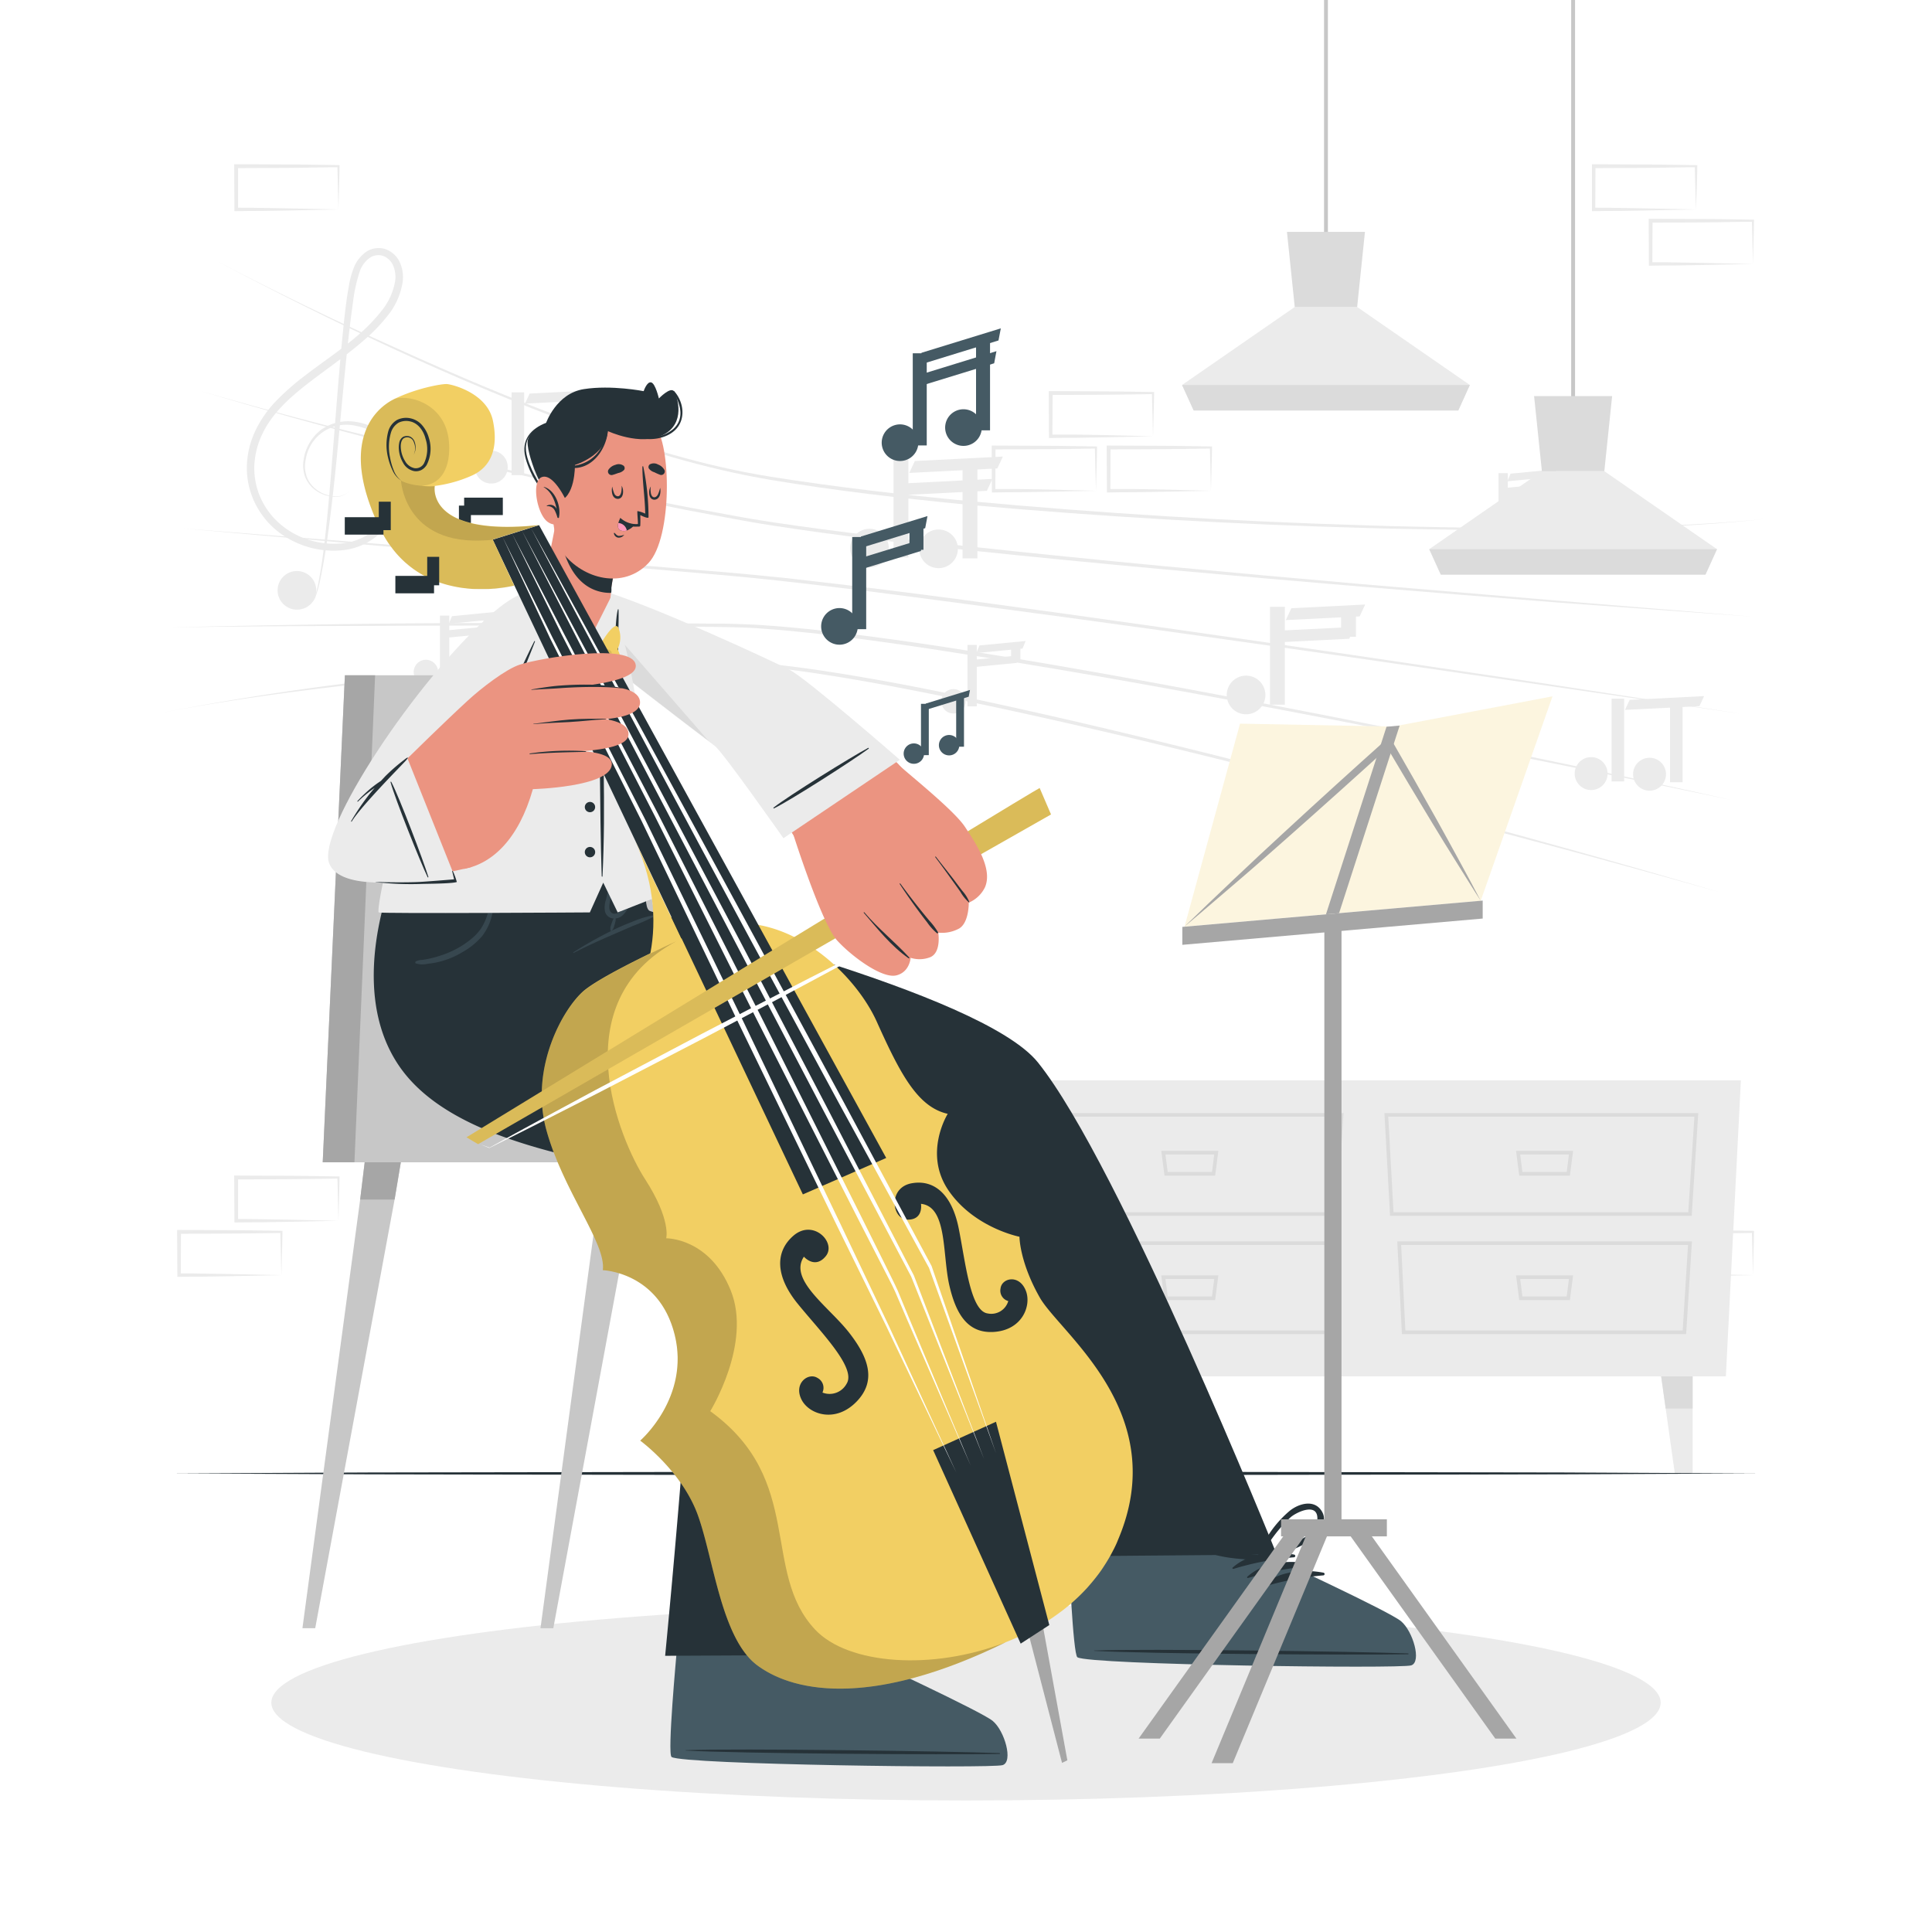 <svg class="animated" id="freepik_stories-playing-music" xmlns="http://www.w3.org/2000/svg" viewBox="0 0 500 500" version="1.1" xmlns:xlink="http://www.w3.org/1999/xlink" xmlns:svgjs="http://svgjs.com/svgjs"><style>svg#freepik_stories-playing-music:not(.animated) .animable {opacity: 0;}svg#freepik_stories-playing-music.animated #freepik--musical-notes--inject-11 {animation: 3s Infinite  linear floating;animation-delay: 0s;}            @keyframes floating {                0% {                    opacity: 1;                    transform: translateY(0px);                }                50% {                    transform: translateY(-10px);                }                100% {                    opacity: 1;                    transform: translateY(0px);                }            }        .animator-hidden { display: none; }</style><g id="freepik--background-complete--inject-11" class="animable" style="transform-origin: 249.06px 190.66px;"><path d="M41.26,184.57a731.06,731.06,0,0,1,102.09-12.43c4.29-.23,8.57-.38,12.86-.57s8.58-.22,12.86-.34,8.58-.07,12.87-.1c2.15,0,4.29,0,6.44,0s4.31.15,6.45.32c8.57.68,17.08,1.92,25.54,3.33s16.9,3,25.3,4.74c33.6,7,66.9,15.31,100.1,23.94q24.89,6.51,49.7,13.34T445,230.89q-24.76-7-49.62-13.62T345.6,204.11c-33.22-8.53-66.53-16.73-100.12-23.62-8.4-1.69-16.81-3.36-25.26-4.78s-16.93-2.71-25.46-3.4q-3.19-.27-6.39-.34c-2.14,0-4.29,0-6.43,0-4.28,0-8.57-.07-12.85.06s-8.57.12-12.86.29-8.56.31-12.84.52q-25.69,1.27-51.25,4.25C75.1,179,58.1,181.34,41.26,184.57Z" style="fill: rgb(235, 235, 235); transform-origin: 243.13px 201.01px;" id="el98o2shmal45" class="animable"></path><path d="M44,162.37c17-.43,34-.71,51-.93s34-.23,51-.23l25.51.09,12.75.09c2.13,0,4.25,0,6.38.09s4.26.13,6.38.29c8.5.56,17,1.49,25.4,2.58s16.86,2.27,25.26,3.6c33.59,5.31,67,11.64,100.38,18.17q25,4.94,50,10.12T447.92,207q-25-5.25-50-10.25t-50-9.94c-33.39-6.43-66.82-12.65-100.42-17.84q-12.59-2-25.22-3.66c-8.42-1.11-16.87-2.06-25.33-2.65-2.12-.17-4.23-.24-6.35-.31s-4.25-.07-6.37-.11l-12.75-.14-25.5-.17q-25.5-.09-51,.06C78,162,61,162.11,44,162.37Z" style="fill: rgb(235, 235, 235); transform-origin: 245.96px 184.105px;" id="elfccv60e4o8b" class="animable"></path><path d="M47.17,136.74l50.66,4,50.64,4.15,25.32,2.07c8.44.7,16.89,1.32,25.32,2.21,4.22.38,8.42.93,12.63,1.39s8.42,1,12.62,1.5q12.62,1.54,25.2,3.22c33.58,4.51,67.11,9.35,100.63,14.25L400.45,177l50.22,7.74L350.09,170.16c-33.53-4.79-67.07-9.52-100.66-13.92C232.65,154,215.85,151.81,199,150c-8.41-.91-16.86-1.57-25.29-2.3l-25.32-2.16-50.62-4.31Z" style="fill: rgb(235, 235, 235); transform-origin: 248.92px 160.74px;" id="eljnqdfywfnte" class="animable"></path><path d="M51.58,101.08c16.29,4.78,32.72,9.07,49.19,13.15s33,8,49.61,11.48l12.46,2.58,12.49,2.46c4.16.83,8.34,1.55,12.51,2.34s8.35,1.5,12.54,2.13c16.77,2.52,33.65,4.37,50.52,6.21,33.75,3.66,67.56,6.76,101.38,9.73L403,155.44l50.76,4.17L403,155.92q-25.38-2-50.76-4.11c-33.83-2.85-67.65-5.85-101.42-9.4q-12.68-1.33-25.31-2.91c-8.43-1-16.85-2.14-25.24-3.44-4.2-.64-8.39-1.38-12.56-2.18s-8.35-1.53-12.51-2.38L162.7,129l-12.47-2.62C117,119.19,84.09,110.9,51.58,101.08Z" style="fill: rgb(235, 235, 235); transform-origin: 252.67px 130.345px;" id="el2id934bezme" class="animable"></path><path d="M55.75,67.37q22.89,12,46.44,22.55c15.66,7.12,31.52,13.84,47.67,19.76s32.64,11,49.63,13.7,34.08,4.66,51.2,6.29q51.4,4.77,103,6.29c8.6.32,17.2.41,25.8.59l12.91.07,6.45,0,6.45-.06c17.21-.14,34.43-.53,51.56-2.26-17.11,1.89-34.34,2.44-51.55,2.74l-6.46.1h-6.45l-12.91,0c-8.61-.15-17.22-.22-25.82-.5q-51.63-1.38-103.11-6c-17.14-1.69-34.26-3.61-51.25-6.47s-33.57-8-49.72-13.9C117.35,98.26,86.16,83.49,55.75,67.37Z" style="fill: rgb(235, 235, 235); transform-origin: 256.305px 102.255px;" id="elzmbzpboaytm" class="animable"></path><path d="M229.54,144a5,5,0,1,1-2.44-6.69A5,5,0,0,1,229.54,144Z" style="fill: rgb(235, 235, 235); transform-origin: 225.022px 141.858px;" id="el82nbtd1jphu" class="animable"></path><g id="eltbehxeqdjrn"><rect x="231.24" y="118.94" width="3.85" height="25.33" style="fill: rgb(235, 235, 235); transform-origin: 233.165px 131.605px; transform: rotate(24.97deg);" class="animable"></rect></g><path d="M247.41,144.19A5,5,0,1,1,245,137.5,5,5,0,0,1,247.41,144.19Z" style="fill: rgb(235, 235, 235); transform-origin: 242.898px 142.036px;" id="el90nda487hmt" class="animable"></path><g id="elbt6afxvzog8"><rect x="249.11" y="119.18" width="3.85" height="25.33" style="fill: rgb(235, 235, 235); transform-origin: 251.035px 131.845px; transform: rotate(24.97deg);" class="animable"></rect></g><polygon points="258.11 121.23 235.33 122.39 236.76 119.31 259.54 118.16 258.11 121.23" style="fill: rgb(235, 235, 235); transform-origin: 247.435px 120.275px;" id="el8r6e50zhrps" class="animable"></polygon><polygon points="255.41 127.02 232.64 128.17 234.07 125.1 256.84 123.94 255.41 127.02" style="fill: rgb(235, 235, 235); transform-origin: 244.74px 126.055px;" id="elgkkhfvglolu" class="animable"></polygon><path d="M415.65,202a4.26,4.26,0,1,1-2.07-5.66A4.27,4.27,0,0,1,415.65,202Z" style="fill: rgb(235, 235, 235); transform-origin: 411.785px 200.204px;" id="elxfxy61899w" class="animable"></path><g id="elpt5w0sgwgkh"><rect x="417.08" y="180.81" width="3.25" height="21.42" style="fill: rgb(235, 235, 235); transform-origin: 418.705px 191.52px; transform: rotate(24.97deg);" class="animable"></rect></g><path d="M430.76,202.17a4.26,4.26,0,1,1-2.06-5.66A4.26,4.26,0,0,1,430.76,202.17Z" style="fill: rgb(235, 235, 235); transform-origin: 426.899px 200.37px;" id="eldec3ncdxn46" class="animable"></path><g id="elgcjelu32vyl"><rect x="432.2" y="181.02" width="3.25" height="21.42" style="fill: rgb(235, 235, 235); transform-origin: 433.825px 191.73px; transform: rotate(24.97deg);" class="animable"></rect></g><polygon points="439.81 182.75 420.55 183.72 421.76 181.13 441.02 180.15 439.81 182.75" style="fill: rgb(235, 235, 235); transform-origin: 430.785px 181.935px;" id="elp2vshmmf9po" class="animable"></polygon><path d="M131,122.69A4.26,4.26,0,1,1,128.9,117,4.27,4.27,0,0,1,131,122.69Z" style="fill: rgb(235, 235, 235); transform-origin: 127.142px 120.881px;" id="el454a5530gpt" class="animable"></path><g id="el3mmhvpsjl0y"><rect x="132.4" y="101.54" width="3.25" height="21.42" style="fill: rgb(235, 235, 235); transform-origin: 134.025px 112.25px; transform: rotate(24.97deg);" class="animable"></rect></g><path d="M146.08,122.89a4.26,4.26,0,1,1-2.06-5.66A4.25,4.25,0,0,1,146.08,122.89Z" style="fill: rgb(235, 235, 235); transform-origin: 142.22px 121.09px;" id="elticvufnu2b" class="animable"></path><g id="elf07gd2javr4"><rect x="147.52" y="101.74" width="3.25" height="21.42" style="fill: rgb(235, 235, 235); transform-origin: 149.145px 112.45px; transform: rotate(24.97deg);" class="animable"></rect></g><polygon points="155.13 103.47 135.87 104.45 137.08 101.85 156.34 100.87 155.13 103.47" style="fill: rgb(235, 235, 235); transform-origin: 146.105px 102.66px;" id="el0mds9m0wd1yp" class="animable"></polygon><path d="M327,182a5,5,0,1,1-2.44-6.69A5,5,0,0,1,327,182Z" style="fill: rgb(235, 235, 235); transform-origin: 322.482px 179.858px;" id="el2zfs54pu7kc" class="animable"></path><g id="el05reu1j10dz5"><rect x="328.67" y="157.04" width="3.85" height="25.33" style="fill: rgb(235, 235, 235); transform-origin: 330.595px 169.705px; transform: rotate(24.97deg);" class="animable"></rect></g><g id="elzxnkcszf55"><rect x="347.07" y="157.48" width="3.85" height="7.32" style="fill: rgb(235, 235, 235); transform-origin: 348.995px 161.14px; transform: rotate(24.97deg);" class="animable"></rect></g><polygon points="351.88 159.52 332.77 160.48 334.2 157.41 353.31 156.45 351.88 159.52" style="fill: rgb(235, 235, 235); transform-origin: 343.04px 158.465px;" id="elacqnsdvpqg" class="animable"></polygon><polygon points="349.18 165.31 330.07 166.26 331.5 163.19 350.61 162.24 349.18 165.31" style="fill: rgb(235, 235, 235); transform-origin: 340.34px 164.25px;" id="elpb1s40g3yy" class="animable"></polygon><path d="M387.11,138.24a3.16,3.16,0,1,1-1.73-4.12A3.17,3.17,0,0,1,387.11,138.24Z" style="fill: rgb(235, 235, 235); transform-origin: 384.183px 137.045px;" id="elbsgl6fs7ej" class="animable"></path><g id="el61w195u6tgp"><rect x="387.81" y="122.45" width="2.41" height="15.89" style="fill: rgb(235, 235, 235); transform-origin: 389.015px 130.395px; transform: rotate(22.31deg);" class="animable"></rect></g><g id="elquyt765s33g"><rect x="399.1" y="122.2" width="2.41" height="4.59" style="fill: rgb(235, 235, 235); transform-origin: 400.305px 124.495px; transform: rotate(22.31deg);" class="animable"></rect></g><polygon points="402.06 123.4 390.11 124.56 390.92 122.59 402.87 121.43 402.06 123.4" style="fill: rgb(235, 235, 235); transform-origin: 396.49px 122.995px;" id="eltjyrheqixe" class="animable"></polygon><polygon points="400.54 127.1 388.59 128.26 389.4 126.29 401.35 125.14 400.54 127.1" style="fill: rgb(235, 235, 235); transform-origin: 394.97px 126.7px;" id="el22h4c9s93xx" class="animable"></polygon><path d="M113.15,175.11a3.16,3.16,0,1,1-1.72-4.12A3.16,3.16,0,0,1,113.15,175.11Z" style="fill: rgb(235, 235, 235); transform-origin: 110.226px 173.912px;" id="elsnu0a12f6xf" class="animable"></path><g id="elrb9yaedo9se"><rect x="113.86" y="159.32" width="2.41" height="15.89" style="fill: rgb(235, 235, 235); transform-origin: 115.065px 167.265px; transform: rotate(22.31deg);" class="animable"></rect></g><g id="elba56xxsxnas"><rect x="125.14" y="159.07" width="2.41" height="4.59" style="fill: rgb(235, 235, 235); transform-origin: 126.345px 161.365px; transform: rotate(22.31deg);" class="animable"></rect></g><polygon points="128.11 160.27 116.16 161.42 116.97 159.46 128.91 158.3 128.11 160.27" style="fill: rgb(235, 235, 235); transform-origin: 122.535px 159.86px;" id="eljycp27limri" class="animable"></polygon><polygon points="126.59 163.97 114.64 165.13 115.44 163.16 127.39 162.01 126.59 163.97" style="fill: rgb(235, 235, 235); transform-origin: 121.015px 163.57px;" id="eld8tthvj4wc" class="animable"></polygon><path d="M249.68,182.7a3.16,3.16,0,1,1-1.73-4.13A3.16,3.16,0,0,1,249.68,182.7Z" style="fill: rgb(235, 235, 235); transform-origin: 246.758px 181.497px;" id="el5e59zbx2wxe" class="animable"></path><g id="elabbuf5472gb"><rect x="250.38" y="166.91" width="2.41" height="15.89" style="fill: rgb(235, 235, 235); transform-origin: 251.585px 174.855px; transform: rotate(22.31deg);" class="animable"></rect></g><g id="eli41g3cjjtij"><rect x="261.67" y="166.66" width="2.41" height="4.59" style="fill: rgb(235, 235, 235); transform-origin: 262.875px 168.955px; transform: rotate(22.31deg);" class="animable"></rect></g><polygon points="264.63 167.85 252.68 169.01 253.49 167.04 265.44 165.89 264.63 167.85" style="fill: rgb(235, 235, 235); transform-origin: 259.06px 167.45px;" id="elba4gr7ra8jm" class="animable"></polygon><polygon points="263.11 171.56 251.16 172.72 251.97 170.75 263.92 169.59 263.11 171.56" style="fill: rgb(235, 235, 235); transform-origin: 257.54px 171.155px;" id="el95v9u45d9m" class="animable"></polygon><path d="M90.29,127.21a4.93,4.93,0,0,1-4.18,1.34A8.94,8.94,0,0,1,81.84,127,7.73,7.73,0,0,1,79,123.49a8.62,8.62,0,0,1-.41-4.58,11.94,11.94,0,0,1,4.65-7.79,12.2,12.2,0,0,1,9-1.91,15.06,15.06,0,0,1,8.25,4.16,13.3,13.3,0,0,1,3.94,8.4,22.52,22.52,0,0,1-1.47,9.17,18.56,18.56,0,0,1-5.31,7.68A16.69,16.69,0,0,1,89,142.36a23.39,23.39,0,0,1-17.58-5.21,21.41,21.41,0,0,1-5.68-7.48,20.75,20.75,0,0,1-1.85-9.22,23.13,23.13,0,0,1,2.26-9.11,29.53,29.53,0,0,1,5.37-7.63,62.92,62.92,0,0,1,6.88-6.1c4.8-3.73,9.84-7,14.33-10.93a43.17,43.17,0,0,0,6.11-6.36,16.5,16.5,0,0,0,3.44-7.69,7.5,7.5,0,0,0-.54-3.92,4.58,4.58,0,0,0-2.65-2.5,3.9,3.9,0,0,0-3.48.58,7.33,7.33,0,0,0-2.4,3.14,40.68,40.68,0,0,0-1.89,8.58c-.43,3-.79,5.95-1.13,8.94-1.32,12-2.3,24-3.54,36-.65,6-1.34,12-2.23,18-.45,3-1,6-1.61,8.92a29.24,29.24,0,0,1-1.25,4.36,5.76,5.76,0,0,1-3.33,2.93,5.66,5.66,0,0,0,3.18-3,29.39,29.39,0,0,0,1.09-4.37c.57-2.95,1-5.93,1.36-8.92.73-6,1.26-12,1.75-18,1-12,1.84-24,3-36.07.29-3,.6-6,1-9,.2-1.5.44-3,.72-4.51a22,22,0,0,1,1.25-4.54,9.12,9.12,0,0,1,3-3.95,5.78,5.78,0,0,1,5.12-.84,6.49,6.49,0,0,1,3.8,3.49,9.27,9.27,0,0,1,.72,4.93,18.14,18.14,0,0,1-3.77,8.66A45,45,0,0,1,94,88.21c-4.6,4-9.65,7.41-14.37,11.07S70.44,107,67.94,112.21a21.15,21.15,0,0,0-2.12,8.31,18.82,18.82,0,0,0,1.64,8.36,19.3,19.3,0,0,0,5.15,6.83,21.06,21.06,0,0,0,7.56,4.09,21.88,21.88,0,0,0,8.58.8,14.87,14.87,0,0,0,7.8-3.23c4.46-3.63,6.66-9.76,6.51-15.5a12.13,12.13,0,0,0-3.47-7.68,14.27,14.27,0,0,0-7.58-4A10.63,10.63,0,0,0,79.11,119a8.07,8.07,0,0,0,.27,4.33A7.34,7.34,0,0,0,82,126.78a8.63,8.63,0,0,0,4.11,1.62A4.87,4.87,0,0,0,90.29,127.21Z" style="fill: rgb(235, 235, 235); transform-origin: 84.168px 110.928px;" id="elaqijnidojws" class="animable"></path><path d="M81.12,155.37a5,5,0,1,1-1.76-6.91A5,5,0,0,1,81.12,155.37Z" style="fill: rgb(235, 235, 235); transform-origin: 76.843px 152.78px;" id="elaipa0kfw5ci" class="animable"></path><rect x="406.62" width="1" height="106.23" style="fill: rgb(199, 199, 199); transform-origin: 407.12px 53.115px;" id="el66agrie737v" class="animable"></rect><polygon points="369.89 142.12 372.88 148.71 441.37 148.71 444.35 142.12 415.2 121.94 399.04 121.94 369.89 142.12" style="fill: rgb(235, 235, 235); transform-origin: 407.12px 135.325px;" id="el8qrye43qu14" class="animable"></polygon><polygon points="397.02 102.5 399.04 121.94 415.2 121.94 417.22 102.5 397.02 102.5" style="fill: rgb(219, 219, 219); transform-origin: 407.12px 112.22px;" id="elmo9ppf7h4m8" class="animable"></polygon><polygon points="369.89 142.13 372.88 148.71 441.37 148.71 444.36 142.13 369.89 142.13" style="fill: rgb(219, 219, 219); transform-origin: 407.125px 145.42px;" id="el9foihr5b9go" class="animable"></polygon><rect x="342.66" width="1" height="63.74" style="fill: rgb(199, 199, 199); transform-origin: 343.16px 31.87px;" id="el3vb50zqr0qm" class="animable"></rect><polygon points="305.92 99.63 308.92 106.22 377.4 106.22 380.39 99.63 351.23 79.45 335.08 79.45 305.92 99.63" style="fill: rgb(235, 235, 235); transform-origin: 343.155px 92.835px;" id="elifilnhy15fp" class="animable"></polygon><polygon points="333.06 60.01 335.08 79.45 351.23 79.45 353.25 60.01 333.06 60.01" style="fill: rgb(219, 219, 219); transform-origin: 343.155px 69.73px;" id="elsho0plg9d0o" class="animable"></polygon><polygon points="305.92 99.64 308.92 106.22 377.41 106.22 380.39 99.64 305.92 99.64" style="fill: rgb(219, 219, 219); transform-origin: 343.155px 102.93px;" id="elxpi4cbgomnj" class="animable"></polygon><path d="M87.59,315.93l-13.12.28-6.66.11c-2.23.05-4.47,0-6.7.05h-.44v-.45l-.06-11.19v-.5h.5l13.24.06c4.42,0,8.83.12,13.24.17h.28v.27c0,1.9-.09,3.79-.13,5.65Zm0,0-.14-5.65c0-1.87-.11-3.71-.13-5.54l.27.27c-4.41.05-8.82.16-13.24.17l-13.24.06.5-.5,0,11.19-.45-.45c2.18,0,4.36,0,6.55.06l6.58.11Z" style="fill: rgb(235, 235, 235); transform-origin: 74.24px 310.3px;" id="el5ywn5awqflq" class="animable"></path><path d="M72.82,330l-13.12.28-6.66.11c-2.23.05-4.47,0-6.7.05H45.9V330l-.06-11.19v-.5h.5l13.24.06c4.41,0,8.83.11,13.24.17h.28v.27c0,1.9-.08,3.79-.13,5.65Zm0,0-.14-5.65c-.05-1.87-.11-3.71-.13-5.54l.27.27c-4.41.05-8.83.16-13.24.17l-13.24.06.5-.5L46.79,330l-.45-.45c2.18,0,4.36,0,6.55.06l6.58.11Z" style="fill: rgb(235, 235, 235); transform-origin: 59.47px 324.375px;" id="elquldzsmj8z" class="animable"></path><path d="M298.4,112.91l-13.13.28-6.66.11c-2.22,0-4.46,0-6.69.06h-.45v-.45l-.05-11.19v-.5h.51l13.24.07c4.41,0,8.82.11,13.24.16h.27v.27c0,1.9-.09,3.79-.13,5.66Zm0,0-.14-5.65c-.05-1.87-.12-3.71-.14-5.54l.28.27c-4.42.06-8.83.16-13.24.17l-13.24.06.5-.5-.06,11.19-.44-.44c2.18,0,4.35,0,6.54,0l6.58.11Z" style="fill: rgb(235, 235, 235); transform-origin: 285.05px 107.29px;" id="elruewirw4ofp" class="animable"></path><path d="M283.63,127l-13.13.28-6.66.11c-2.23,0-4.46,0-6.69.06h-.45V127l-.05-11.19v-.5h.51l13.24.06c4.41,0,8.82.12,13.24.17h.27v.27c0,1.9-.09,3.79-.13,5.66Zm0,0-.15-5.65c0-1.87-.11-3.71-.13-5.54l.28.27c-4.42.06-8.83.16-13.24.17l-13.24.06.49-.5L257.59,127l-.44-.44c2.18,0,4.35,0,6.54,0l6.58.11Z" style="fill: rgb(235, 235, 235); transform-origin: 270.28px 121.38px;" id="elw08gry3omo" class="animable"></path><path d="M313.39,127l-13.12.28-6.66.11c-2.23,0-4.46,0-6.7.06h-.44V127l-.06-11.19v-.5h.5l13.24.06c4.42,0,8.83.12,13.24.17h.28v.27c0,1.9-.09,3.79-.13,5.66Zm0,0-.14-5.65c0-1.87-.11-3.71-.13-5.54l.27.27c-4.41.06-8.82.16-13.24.17l-13.24.06.5-.5L287.36,127l-.45-.44c2.19,0,4.36,0,6.55,0l6.58.11Z" style="fill: rgb(235, 235, 235); transform-origin: 300.04px 121.38px;" id="el3xnpwyjs8eh" class="animable"></path><path d="M453.66,330l-13.13.28-6.66.11c-2.22.05-4.46,0-6.69.05h-.45V330l-.05-11.19v-.5h.5l13.24.06c4.41,0,8.83.11,13.24.17h.27v.27c0,1.9-.08,3.79-.13,5.65Zm0,0-.14-5.65c0-1.87-.12-3.71-.13-5.54l.27.27c-4.41.05-8.83.16-13.24.17l-13.24.06.5-.5L427.62,330l-.44-.45c2.18,0,4.36,0,6.54.06l6.58.11Z" style="fill: rgb(235, 235, 235); transform-origin: 440.305px 324.375px;" id="ellbvvxed6lr" class="animable"></path><path d="M438.89,54.2l-13.13.28-6.66.11c-2.22,0-4.46,0-6.69.06H412V54.2l0-11.19v-.5h.51l13.24.06c4.41,0,8.82.12,13.24.17h.27V43c0,1.9-.09,3.79-.13,5.65Zm0,0-.14-5.65c-.05-1.87-.12-3.71-.14-5.54l.28.27c-4.42,0-8.83.16-13.24.17l-13.24.06.5-.5-.06,11.19-.44-.45c2.18,0,4.35,0,6.54.06l6.58.11Z" style="fill: rgb(235, 235, 235); transform-origin: 425.63px 48.58px;" id="elwwmk2ynmvu9" class="animable"></path><path d="M453.66,68.31l-13.13.28-6.66.11c-2.22,0-4.46,0-6.69.06h-.45v-.45l-.05-11.19v-.5h.5l13.24.06c4.41,0,8.83.12,13.24.17h.27v.27c0,1.9-.08,3.79-.13,5.65Zm0,0-.14-5.65c0-1.87-.12-3.71-.13-5.54l.27.27c-4.41,0-8.83.16-13.24.17l-13.24.06.5-.5-.06,11.19-.44-.45c2.18,0,4.36,0,6.54.06l6.58.11Z" style="fill: rgb(235, 235, 235); transform-origin: 440.305px 62.69px;" id="elhrjtga3pb96" class="animable"></path><path d="M87.59,54.2l-13.12.28-6.66.11c-2.23,0-4.47,0-6.7.06h-.44V54.2L60.61,43v-.5h.5l13.24.06c4.42,0,8.83.12,13.24.17h.28V43c0,1.9-.09,3.79-.13,5.65Zm0,0-.14-5.65c0-1.87-.11-3.71-.13-5.54l.27.27c-4.41,0-8.82.16-13.24.17l-13.24.06.5-.5,0,11.19-.45-.45c2.18,0,4.36,0,6.55.06l6.58.11Z" style="fill: rgb(235, 235, 235); transform-origin: 74.24px 48.575px;" id="eltc1ean6i28" class="animable"></path><polygon points="259.96 356.2 446.65 356.2 450.54 279.6 256.07 279.6 259.96 356.2" style="fill: rgb(235, 235, 235); transform-origin: 353.305px 317.9px;" id="el72z2tq13pib" class="animable"></polygon><path d="M437.81,314.67H359.75l-1.46-26.6h81.22Zm-77.17-.95h76.28L438.51,289H359.28Z" style="fill: rgb(219, 219, 219); transform-origin: 398.9px 301.37px;" id="elc9qm8ta8ic4" class="animable"></path><path d="M436.37,345.26H362.81l-1.2-24h76.26Zm-72.66-.94h71.77l1.38-22.12H362.61Z" style="fill: rgb(219, 219, 219); transform-origin: 399.74px 333.26px;" id="elrw4s3ho11dn" class="animable"></path><path d="M406.29,304.25H393.18l-.83-6.41h14.77ZM394,303.31h11.46l.58-4.53H393.42Z" style="fill: rgb(219, 219, 219); transform-origin: 399.735px 301.045px;" id="elw9h8nocfqr" class="animable"></path><path d="M406.29,336.46H393.18l-.83-6.41h14.77ZM394,335.52h11.46l.58-4.53H393.42Z" style="fill: rgb(219, 219, 219); transform-origin: 399.735px 333.255px;" id="elmk3gkeaahch" class="animable"></path><path d="M346,314.67H267.94l-1.46-26.6H347.7Zm-77.17-.95h76.28L346.7,289H267.47Z" style="fill: rgb(219, 219, 219); transform-origin: 307.09px 301.37px;" id="el4vepoidng4o" class="animable"></path><path d="M344.55,345.26H271l-1.2-24h76.26Zm-72.65-.94h71.77l1.38-22.12H270.79Z" style="fill: rgb(219, 219, 219); transform-origin: 307.93px 333.26px;" id="eljt4vtkuniw" class="animable"></path><path d="M314.48,304.25H301.37l-.83-6.41h14.77Zm-12.28-.94h11.46l.58-4.53H301.61Z" style="fill: rgb(219, 219, 219); transform-origin: 307.925px 301.045px;" id="el0cux4q78yffr" class="animable"></path><path d="M314.48,336.46H301.37l-.83-6.41h14.77Zm-12.28-.94h11.46l.58-4.53H301.61Z" style="fill: rgb(219, 219, 219); transform-origin: 307.925px 333.255px;" id="eljsjh5682sri" class="animable"></path><polygon points="276.7 356.2 275.53 364.55 273.17 381.32 268.56 381.32 268.56 356.2 276.7 356.2" style="fill: rgb(235, 235, 235); transform-origin: 272.63px 368.76px;" id="el8h94xr4gs9u" class="animable"></polygon><polygon points="276.7 356.2 275.53 364.55 268.56 364.55 268.56 356.2 276.7 356.2" style="fill: rgb(219, 219, 219); transform-origin: 272.63px 360.375px;" id="elr0agb99oanp" class="animable"></polygon><polygon points="429.91 356.2 431.08 364.55 433.44 381.32 438.05 381.32 438.05 356.2 429.91 356.2" style="fill: rgb(235, 235, 235); transform-origin: 433.98px 368.76px;" id="el6mfnhpo91hh" class="animable"></polygon><polygon points="429.91 356.2 431.08 364.55 438.05 364.55 438.05 356.2 429.91 356.2" style="fill: rgb(219, 219, 219); transform-origin: 433.98px 360.375px;" id="eluo53e9sjzzb" class="animable"></polygon></g><g id="freepik--Floor--inject-11" class="animable" style="transform-origin: 250px 381.32px;"><polygon points="44.38 381.32 95.79 381.07 147.19 380.99 250 380.82 352.81 380.99 404.21 381.07 455.62 381.32 404.21 381.56 352.81 381.65 250 381.82 147.19 381.65 95.79 381.56 44.38 381.32" style="fill: rgb(38, 50, 56); transform-origin: 250px 381.32px;" id="elkdwwv2em97" class="animable"></polygon></g><g id="freepik--Shadow--inject-11" class="animable" style="transform-origin: 250px 440.65px;"><ellipse cx="250" cy="440.65" rx="179.78" ry="25.31" style="fill: rgb(235, 235, 235); transform-origin: 250px 440.65px;" id="elmz38rhi6zh" class="animable"></ellipse></g><g id="freepik--Plant--inject-11" class="animable animator-hidden" style="transform-origin: 410.024px 293.142px;"><path d="M402.31,295.85a68.27,68.27,0,0,1,2.21,12.49c-.11.21-.09,1,0,.77,0,.68,1.07.56,1.07-.12,0-.44,0-.88,0-1.31,2.44-3,6-4.94,8.84-7.58a16.5,16.5,0,0,0,4.85-7.71c2.37-8.18.15-16.85,3-25,2.47-7,6.88-13.15,10.62-19.53,3.94-6.74,6.85-13.83,7.15-21.73.23-6.05-.49-14.1-5.1-18.64-4.88-4.8-10.93-1.2-14.68,3.09-10.83,12.44-15.85,28.16-17.88,44.23-1.12,8.9-2.28,17.85-2,26.83A72.42,72.42,0,0,0,402.31,295.85Z" style="fill: rgb(242, 207, 99); transform-origin: 420.218px 257.384px;" id="elby0afor52zo" class="animable"></path><path d="M404.47,311.6a153.64,153.64,0,0,1,.3-25.2s0,0,0-.09c-.14-6.81-.68-13.6-.41-20.42a120.72,120.72,0,0,1,3-21.9c0-.09.15-.07.13,0a142.67,142.67,0,0,0-2.37,21.42q-.21,5.77.09,11.54c.07,1.26.18,2.52.27,3.78h0a134.6,134.6,0,0,1,20.27-53.64c.14-.22.53,0,.39.24a140.11,140.11,0,0,0-16.5,39.77c5.22-9.66,13.09-17.6,18.93-26.88,0,0,.12,0,.09.06-5.25,10.33-13.92,18.48-19.44,28.65-1,4.15-1.75,8.34-2.33,12.55a141.48,141.48,0,0,0-1.26,17.44c3.18-5.94,6.47-11.62,9.07-17.89.07-.17.31-.06.25.11-2.21,6.52-5.18,13.54-9.33,19.1,0,4.13.1,8.26.34,12.38.65,11,2.53,21.86,3.4,32.83a.26.26,0,0,1-.51.05A252.56,252.56,0,0,1,404.47,311.6Z" style="fill: rgb(38, 50, 56); transform-origin: 416.378px 286.345px;" id="el4r1qsktdh2l" class="animable"></path><path d="M416.16,226.74c0-.08.15,0,.12.06-2,5.56-3.15,11.19-4.6,16.89a.21.21,0,0,1-.41-.07C411.86,237.84,413.92,232.07,416.16,226.74Z" style="fill: rgb(38, 50, 56); transform-origin: 413.777px 235.271px;" id="el1k5cdejyoxe" class="animable"></path><path d="M365.12,250a83.94,83.94,0,0,0,4.62,9.49c3.62,6.58,7.4,12.6,8.08,20.25.31,3.42.41,6.85,1.45,10.14a30.53,30.53,0,0,0,4.05,7.94c3.92,5.72,8.82,10.64,12.46,16.57a69.86,69.86,0,0,1,8.28,20c.09.39.69.28.6-.1a.24.24,0,0,1,0-.09.29.29,0,0,0,0-.08c.57-16.41-.74-32.95-5.74-48.66a167.46,167.46,0,0,0-8-20.25c-2.68-5.7-6-11.18-10.73-15.44-3.05-2.75-9.67-8-14-5.2C364.14,245.9,364.3,248,365.12,250Z" style="fill: rgb(242, 207, 99); transform-origin: 384.667px 289.203px;" id="el94xtpbfiqyn" class="animable"></path><path d="M381.61,287.24A134.78,134.78,0,0,0,391.15,301c1.59,2.07,3.2,4.13,4.78,6.2.75,1,1.59,2,2.28,3q-.65-2.6-1.3-5.18c-2.11-8.29-4.15-16.66-7.3-24.63A164.64,164.64,0,0,0,378.21,258c-.11-.19.2-.33.31-.15,3.47,5.71,7,11.4,9.9,17.41a92.4,92.4,0,0,1,4.21,10.33,159.26,159.26,0,0,0-5.6-22.07c0-.06.07-.11.1-.05a75.82,75.82,0,0,1,5.81,23s0,0,0,0c.71,2.13,1.36,4.28,2,6.45,2.59,9.18,4.86,18.46,7,27.76a99.73,99.73,0,0,0-1.58-18.24c0-.14.18-.17.21,0a57.75,57.75,0,0,1,1.59,19.24q1.19,5.31,2.32,10.63c1.61,7.56,3.6,15.26,4.54,22.94a.15.15,0,0,1-.3.05c-1.13-4.14-1.81-8.43-2.73-12.62s-1.87-8.41-2.85-12.6q-2.15-9.15-4.44-18.27c-1-2.23-3-4.21-4.45-6.08-1.62-2.06-3.24-4.11-4.81-6.2a91.82,91.82,0,0,1-7.89-12.21A.08.08,0,1,1,381.61,287.24Z" style="fill: rgb(38, 50, 56); transform-origin: 393.604px 306.597px;" id="el8wkwajg4otc" class="animable"></path><path d="M380.91,280.22a85.2,85.2,0,0,1,9.33,14.83c0,.06-.07.13-.11.07-3.14-4.92-6.23-9.88-9.36-14.81C380.71,280.23,380.85,280.14,380.91,280.22Z" style="fill: rgb(38, 50, 56); transform-origin: 385.498px 287.666px;" id="eluax5d0x84y" class="animable"></path><path d="M450.76,265.6c-2.12,3.66-4.55,8.06-3.64,12.45.58,2.79,2.62,5.05,3,7.89.82,6.26-5.43,10.41-9.95,13.37-11.26,7.39-26.72,14-28.76,29.08-.08.53-1,.4-.94-.12a.3.3,0,0,1,0-.1s-.05-.05-.05-.09a57.76,57.76,0,0,1,.21-23.06c1.68-7.78,5.08-14.77,9.08-21.61,6.78-11.57,14-23.41,24.22-32.28,2.84-2.45,8.65-6.86,10.91-1.32C457,255.19,453.37,261.13,450.76,265.6Z" style="fill: rgb(242, 207, 99); transform-origin: 432.429px 287.934px;" id="ell5ovvua084" class="animable"></path><path d="M440.45,290.12c-7.47,8.09-19.35,12.62-25.78,21.68a90.64,90.64,0,0,1,19.82-37.21.29.29,0,0,0-.42-.41,73.52,73.52,0,0,0-16.19,23.44,105.13,105.13,0,0,1,7-17.83.2.2,0,0,0-.34-.19,68,68,0,0,0-7.51,20c-8.47,20.51-9.26,44.57-7.48,66.19a.25.25,0,0,0,.49,0c-.49-17-.22-34.37,3.87-51,.08-.35.18-.69.27-1,7-9.75,18.82-14.27,26.42-23.53C440.65,290.16,440.53,290,440.45,290.12Z" style="fill: rgb(38, 50, 56); transform-origin: 424.691px 320.041px;" id="elq2n2fjr22g" class="animable"></path><path d="M442.18,283.18c-3.92,3.59-7.78,7.27-11.71,10.87,0,0,0,.11.06.07a57.16,57.16,0,0,0,11.89-10.71A.17.17,0,0,0,442.18,283.18Z" style="fill: rgb(38, 50, 56); transform-origin: 436.458px 288.64px;" id="elasi9dbdgm9e" class="animable"></path><path d="M442.8,267.59a122.82,122.82,0,0,1-11.73,16.14c-.06.06,0,.16.1.1A56.89,56.89,0,0,0,443,267.71.12.12,0,1,0,442.8,267.59Z" style="fill: rgb(38, 50, 56); transform-origin: 437.04px 275.677px;" id="elev1dswu415h" class="animable"></path><polygon points="425.15 381.08 390.8 381.08 395.43 334.86 419.86 334.86 425.15 381.08" style="fill: rgb(69, 90, 100); transform-origin: 407.975px 357.97px;" id="el38is5ua1vq8" class="animable"></polygon><polygon points="420.72 342.38 394.67 342.38 395.42 334.86 419.86 334.86 420.72 342.38" style="fill: rgb(38, 50, 56); transform-origin: 407.695px 338.62px;" id="el814eh2nt7z7" class="animable"></polygon><rect x="391.87" y="329.74" width="32.2" height="7.38" style="fill: rgb(69, 90, 100); transform-origin: 407.97px 333.43px;" id="elu894xc1lk7" class="animable"></rect></g><g id="freepik--musical-notes--inject-11" class="animable animator-active" style="transform-origin: 235.762px 141.327px;"><path d="M237.58,115.46a4.74,4.74,0,1,1-3.78-5.55A4.75,4.75,0,0,1,237.58,115.46Z" style="fill: rgb(69, 90, 100); transform-origin: 232.924px 114.568px;" id="elf32cpu6dcom" class="animable"></path><g id="eluixqmjqrf7"><rect x="236.22" y="91.43" width="3.62" height="23.85" style="fill: rgb(69, 90, 100); transform-origin: 238.03px 103.355px; transform: rotate(10.77deg);" class="animable"></rect></g><path d="M254,111.55a4.74,4.74,0,1,1-3.77-5.55A4.74,4.74,0,0,1,254,111.55Z" style="fill: rgb(69, 90, 100); transform-origin: 249.345px 110.657px;" id="elwuszm0zeo6" class="animable"></path><g id="elbdjtxdwuzog"><rect x="252.6" y="87.52" width="3.62" height="23.85" style="fill: rgb(69, 90, 100); transform-origin: 254.41px 99.445px; transform: rotate(10.77deg);" class="animable"></rect></g><polygon points="258.41 88.11 237.89 94.43 238.48 91.3 259.01 84.98 258.41 88.11" style="fill: rgb(69, 90, 100); transform-origin: 248.45px 89.705px;" id="elq28efxcy7qs" class="animable"></polygon><polygon points="257.29 94.02 236.76 100.33 237.36 97.2 257.88 90.88 257.29 94.02" style="fill: rgb(69, 90, 100); transform-origin: 247.32px 95.605px;" id="elw92p6pjffe" class="animable"></polygon><path d="M239.1,195.53a2.64,2.64,0,1,1-2.1-3.09A2.65,2.65,0,0,1,239.1,195.53Z" style="fill: rgb(69, 90, 100); transform-origin: 236.506px 195.034px;" id="elz6fgperzom" class="animable"></path><g id="elcqa1j83ucn"><rect x="238.35" y="182.15" width="2.02" height="13.28" style="fill: rgb(69, 90, 100); transform-origin: 239.36px 188.79px; transform: rotate(10.76deg);" class="animable"></rect></g><path d="M248.22,193.35a2.64,2.64,0,1,1-2.11-3.09A2.65,2.65,0,0,1,248.22,193.35Z" style="fill: rgb(69, 90, 100); transform-origin: 245.626px 192.855px;" id="elhq0i6dm76lj" class="animable"></path><g id="elxpkhgtbv8q"><rect x="247.46" y="179.97" width="2.02" height="13.28" style="fill: rgb(69, 90, 100); transform-origin: 248.47px 186.61px; transform: rotate(10.77deg);" class="animable"></rect></g><polygon points="250.7 180.31 239.27 183.82 239.6 182.08 251.03 178.56 250.7 180.31" style="fill: rgb(69, 90, 100); transform-origin: 245.15px 181.19px;" id="elq7iesi3tvvr" class="animable"></polygon><path d="M221.91,163a4.74,4.74,0,1,1-3.78-5.55A4.75,4.75,0,0,1,221.91,163Z" style="fill: rgb(69, 90, 100); transform-origin: 217.254px 162.108px;" id="elrzmq74p5kig" class="animable"></path><g id="el3ji8gi3coos"><rect x="220.55" y="138.98" width="3.62" height="23.85" style="fill: rgb(69, 90, 100); transform-origin: 222.36px 150.905px; transform: rotate(10.77deg);" class="animable"></rect></g><g id="elxob9b6frxi"><rect x="235.37" y="135.4" width="3.62" height="6.89" style="fill: rgb(69, 90, 100); transform-origin: 237.18px 138.845px; transform: rotate(10.77deg);" class="animable"></rect></g><polygon points="239.44 136.69 222.22 141.98 222.81 138.85 240.03 133.56 239.44 136.69" style="fill: rgb(69, 90, 100); transform-origin: 231.125px 137.77px;" id="elhy74h1rntjl" class="animable"></polygon><polygon points="238.32 142.6 221.09 147.89 221.69 144.75 238.91 139.47 238.32 142.6" style="fill: rgb(69, 90, 100); transform-origin: 230px 143.68px;" id="ely1rtz6gv1b" class="animable"></polygon></g><g id="freepik--Character--inject-11" class="animable" style="transform-origin: 222.363px 278.041px;"><polygon points="204.39 292.26 207.42 310.44 227.97 421.37 231.28 421.37 216.34 310.44 214.13 292.26 204.39 292.26" style="fill: rgb(199, 199, 199); transform-origin: 217.835px 356.815px;" id="elwln4aa3h4q9" class="animable"></polygon><polygon points="214.13 292.26 204.39 292.26 207.42 310.44 216.34 310.44 214.13 292.26" style="fill: rgb(166, 166, 166); transform-origin: 210.365px 301.35px;" id="elfe9sotkp3cr" class="animable"></polygon><polygon points="139.88 421.37 143.2 421.37 163.74 310.44 166.77 292.26 157.03 292.26 154.82 310.44 139.88 421.37" style="fill: rgb(199, 199, 199); transform-origin: 153.325px 356.815px;" id="elm9gj4r5kpv" class="animable"></polygon><polygon points="157.03 292.26 154.82 310.44 163.74 310.44 166.77 292.26 157.03 292.26" style="fill: rgb(166, 166, 166); transform-origin: 160.795px 301.35px;" id="elde7c6oqtqd9" class="animable"></polygon><polygon points="78.27 421.37 81.58 421.37 102.12 310.44 105.16 292.26 95.42 292.26 93.21 310.44 78.27 421.37" style="fill: rgb(199, 199, 199); transform-origin: 91.715px 356.815px;" id="el3rsth3teoy8" class="animable"></polygon><polygon points="93.21 310.44 102.12 310.44 105.16 292.26 95.42 292.26 93.21 310.44" style="fill: rgb(166, 166, 166); transform-origin: 99.185px 301.35px;" id="el7qj4mk7kd1y" class="animable"></polygon><polygon points="83.52 300.8 234.04 300.8 234.04 284.94 177.7 284.94 158.76 174.76 89.26 174.76 83.52 300.8" style="fill: rgb(199, 199, 199); transform-origin: 158.78px 237.78px;" id="elral49fnae7b" class="animable"></polygon><polygon points="83.52 300.8 91.73 300.8 97.08 174.76 89.26 174.76 83.52 300.8" style="fill: rgb(166, 166, 166); transform-origin: 90.3px 237.78px;" id="elduf82s1cedv" class="animable"></polygon><path d="M364.33,430.19c-2.7.95-82.27-.16-85.25-2-.36-.2-.89-15.42-.89-15.42,0-1.49-1.61-10.88-1.61-10.88-7.12-17.1-24.07-47.26-24.07-47.26L306.83,356l22.3,48.51s10.83,4.32,20.27,8.64l0,0c5.82,2.64,10.88,5.06,12.05,6C364.51,421.5,367,429.26,364.33,430.19Z" style="fill: rgb(235, 148, 129); transform-origin: 308.987px 392.584px;" id="elkw9qnn0chr" class="animable"></path><path d="M365.21,431c-2.81.91-83.36-.13-86.38-2.1-1.16-.73-2.25-26.76-2.25-26.91l52.56.1,0,.87S359.5,417,362.58,419.56,368,430.12,365.21,431Z" style="fill: rgb(69, 90, 100); transform-origin: 321.518px 416.661px;" id="ellgskp85f71k" class="animable"></path><path d="M364.34,427.9c-13.46-.5-67.78-1.27-81.12-.75-.11,0-.11.08,0,.09,13.32.79,67.65,1.12,81.12.88C364.62,428.12,364.63,427.91,364.34,427.9Z" style="fill: rgb(38, 50, 56); transform-origin: 323.846px 427.587px;" id="el2ft86hd9g26" class="animable"></path><path d="M334.87,402.32c-5.28-1.06-11.77-.33-15.87,3.39-.16.14.05.37.22.32a74,74,0,0,1,15.62-3A.34.34,0,0,0,334.87,402.32Z" style="fill: rgb(38, 50, 56); transform-origin: 327.075px 403.957px;" id="elfzuz58l5tot" class="animable"></path><path d="M338.67,404.67c-5.29-1.06-11.78-.33-15.87,3.39-.16.15,0,.37.22.32a74.56,74.56,0,0,1,15.62-3A.34.34,0,0,0,338.67,404.67Z" style="fill: rgb(38, 50, 56); transform-origin: 330.873px 406.307px;" id="eliiob2px2t5" class="animable"></path><path d="M342.46,407c-5.29-1-11.77-.32-15.87,3.4-.16.14.05.37.22.31a74.68,74.68,0,0,1,15.62-3A.34.34,0,0,0,342.46,407Z" style="fill: rgb(38, 50, 56); transform-origin: 334.665px 408.652px;" id="elqaw9k9348a9" class="animable"></path><path d="M341.91,390.85c-2-2.89-5.94-1.65-8.17.18a28.25,28.25,0,0,0-8.32,12,.14.14,0,0,0,.12.19.66.66,0,0,0,.83.67c4.39-1.56,9.28-2.69,13.07-5.55C341.65,396.69,343.84,393.59,341.91,390.85Zm-9.36,9.34c-2.15.82-4.32,1.53-6.43,2.43,1.63-2.34,3.15-4.74,5-6.92a28.77,28.77,0,0,1,2.85-3c1.59-1.42,7.87-4.39,6.86,1.41C340.29,397.32,335.1,399.21,332.55,400.19Z" style="fill: rgb(38, 50, 56); transform-origin: 334.032px 396.522px;" id="elbkth5qljz2g" class="animable"></path><path d="M312,401.5c4.34,1.92,9.36,1.89,14,2.4.48.05.72-.45.64-.85a.14.14,0,0,0,.08-.21,28.31,28.31,0,0,0-10.86-9.8c-2.6-1.26-6.67-1.57-8,1.71C306.59,397.86,309.44,400.38,312,401.5Zm-2.35-3.81c-2.31-5.41,4.48-4,6.36-3a32.6,32.6,0,0,1,3.46,2.26c2.31,1.69,4.34,3.68,6.47,5.58-2.27-.39-4.54-.58-6.82-.89C316.39,401.32,310.91,400.67,309.63,397.69Z" style="fill: rgb(38, 50, 56); transform-origin: 317.145px 398.027px;" id="eldexd90evdpc" class="animable"></path><path d="M330.42,402.3l-61.82.52s-40.25-96.24-44.19-101.47c-2-2.62-93.06-16.1-109-29.6C94.74,254.23,110,221.58,110,221.58l58.43-.23s-2.61,12.55-.43,14.31c1.44,1.18,85.8,20.88,100.6,39.28C289.84,301.35,330.42,402.3,330.42,402.3Z" style="fill: rgb(38, 50, 56); transform-origin: 217.498px 312.085px;" id="elx80ru1qxc4" class="animable"></path><path d="M257.65,456.31c-2.71.91-80.28-.18-83.23-2.07-3.23-3.08,7-69.76,7-69.76l49.9-.42-8.45,46.05s10.77,4.49,20.15,8.95l0,0c5.78,2.73,10.81,5.22,12,6.14C258,447.62,260.36,455.42,257.65,456.31Z" style="fill: rgb(235, 148, 129); transform-origin: 216.315px 420.348px;" id="elry7ehownva" class="animable"></path><path d="M259.48,456.81c-2.8.91-82.66-.13-85.67-2.1-1.16-.73,1.29-26.76,1.28-26.91l48.33.1,0,.87s30.4,14.07,33.48,16.59S262.29,455.92,259.48,456.81Z" style="fill: rgb(69, 90, 100); transform-origin: 217.123px 442.471px;" id="elsd3cjdfno4" class="animable"></path><path d="M258.62,453.7c-13.46-.5-67.78-1.27-81.13-.75-.1,0-.11.08,0,.09,13.33.79,67.66,1.12,81.13.88C258.9,453.92,258.9,453.71,258.62,453.7Z" style="fill: rgb(38, 50, 56); transform-origin: 218.121px 453.387px;" id="eltldxa1ausm" class="animable"></path><path d="M229.15,428.12c-5.29-1.06-11.77-.33-15.87,3.39-.16.14.05.37.22.32a74,74,0,0,1,15.62-3A.34.34,0,0,0,229.15,428.12Z" style="fill: rgb(38, 50, 56); transform-origin: 221.357px 429.757px;" id="eleiwe8gessa" class="animable"></path><path d="M232.94,430.47c-5.28-1.06-11.77-.33-15.87,3.39-.16.15.05.37.22.32a74.68,74.68,0,0,1,15.62-3A.34.34,0,0,0,232.94,430.47Z" style="fill: rgb(38, 50, 56); transform-origin: 225.147px 432.107px;" id="elq0gnnxo8a9" class="animable"></path><path d="M236.74,432.82c-5.29-1.05-11.78-.32-15.87,3.4-.16.14,0,.37.22.31a74.56,74.56,0,0,1,15.62-3A.34.34,0,0,0,236.74,432.82Z" style="fill: rgb(38, 50, 56); transform-origin: 228.942px 434.461px;" id="elxxq42f7ovx" class="animable"></path><path d="M236.19,416.65c-2.05-2.89-5.94-1.65-8.18.18a28.23,28.23,0,0,0-8.31,12c0,.1,0,.17.12.19,0,.4.37.83.82.67,4.4-1.56,9.29-2.69,13.08-5.55C235.93,422.49,238.12,419.39,236.19,416.65ZM226.82,426c-2.14.82-4.31,1.53-6.42,2.43a84.46,84.46,0,0,1,5-6.92,29.76,29.76,0,0,1,2.84-3c1.6-1.42,7.88-4.39,6.87,1.41C234.56,423.12,229.38,425,226.82,426Z" style="fill: rgb(38, 50, 56); transform-origin: 228.316px 422.328px;" id="elmgdhzph40hm" class="animable"></path><path d="M206.25,427.3c4.35,1.92,9.37,1.89,14,2.4a.67.67,0,0,0,.65-.85.14.14,0,0,0,.07-.21,28.17,28.17,0,0,0-10.86-9.8c-2.59-1.26-6.67-1.57-8,1.71C200.87,423.66,203.72,426.18,206.25,427.3Zm-2.34-3.81c-2.32-5.41,4.48-4,6.36-3a32.6,32.6,0,0,1,3.46,2.26c2.31,1.69,4.34,3.68,6.46,5.58-2.26-.39-4.53-.58-6.81-.88C210.67,427.12,205.19,426.47,203.91,423.49Z" style="fill: rgb(38, 50, 56); transform-origin: 211.402px 423.825px;" id="elhu9qu5zj23e" class="animable"></path><path d="M231.22,428.22l-59.08.3S183.32,314,178.91,308.38c-5.88-7.51-57.49-7.34-75.14-31.83-15.85-22,0-55.2,0-55.2h59.89a131.85,131.85,0,0,1-5.84,19.83S207.34,255,228.37,278C242.56,293.52,231.22,428.22,231.22,428.22Z" style="fill: rgb(38, 50, 56); transform-origin: 166.118px 324.935px;" id="elg5t8rlxb8xp" class="animable"></path><path d="M168.79,236.91a29.78,29.78,0,0,0-5.28,1.69c-1.79.68-3.55,1.46-5.27,2.3a102.57,102.57,0,0,0-9.86,5.56c-.1.07,0,.2.1.15,3.37-1.75,6.85-3.32,10.34-4.82l5-2.17a51.32,51.32,0,0,0,5.09-2.24C169.15,237.26,169,236.87,168.79,236.91Z" style="fill: rgb(55, 71, 79); transform-origin: 158.686px 241.764px;" id="elxw9jozks37o" class="animable"></path><path d="M165.06,221.55c-.72,2.84-1.34,5.71-2.16,8.52-.37,1.29-.74,2.61-1.23,3.86-.41,1.06-1,2.26-2.26,2.5-1.41.27-1.82-.94-1.7-2.1s.46-2.6.72-3.88c.29-1.48,1.92-8.64,1.68-8.9a.12.12,0,0,0-.13,0,13,13,0,0,0-1,3c-.4,1.35-.78,2.71-1.13,4.08s-.68,2.74-1,4.11a6.27,6.27,0,0,0-.28,3.15,2.41,2.41,0,0,0,2.23,1.82c0,.09-.1.18-.15.28-.12.28-.21.57-.32.86s-.2.59-.29.89a3.11,3.11,0,0,0-.08.44c0,.16,0,.32,0,.49a.24.24,0,0,0,.44.16c.07-.15.18-.26.26-.4a2.91,2.91,0,0,0,.21-.48c.09-.28.17-.56.25-.86s.16-.57.21-.86a4.53,4.53,0,0,0,0-.53A3.12,3.12,0,0,0,161,237a5.45,5.45,0,0,0,1.7-2.59c.43-1.19.76-2.41,1.1-3.62a53.79,53.79,0,0,0,1.81-9.16A.26.26,0,0,0,165.06,221.55Z" style="fill: rgb(55, 71, 79); transform-origin: 161.048px 231.126px;" id="elulxd6s1iei" class="animable"></path><path d="M128,228.5c-.26,1.41-.42,2.84-.75,4.24s-.69,2.73-1.14,4.06a14.45,14.45,0,0,1-1.73,3.66,13.87,13.87,0,0,1-2.76,2.81,23.54,23.54,0,0,1-6.68,3.71,30.8,30.8,0,0,1-3.71,1.09c-.66.15-1.32.26-2,.35a4.2,4.2,0,0,0-1.6.37.32.32,0,0,0,0,.55,5.7,5.7,0,0,0,3,.09,21.44,21.44,0,0,0,9.12-3.06,18.73,18.73,0,0,0,5-4.08,14,14,0,0,0,2.66-5.83,28.72,28.72,0,0,0,.87-7.93A.14.14,0,0,0,128,228.5Z" style="fill: rgb(55, 71, 79); transform-origin: 117.883px 238.981px;" id="el168xzc15b4p" class="animable"></path><path d="M234.35,200c-2.83-4.63-21.89-19.26-27.78-24.07s-44-20.8-52.59-23.2c-14-3.92-13.78,3.16-6.92,8.8s34.51,27.69,38,30.74,17.49,19.25,20.46,24.16C208.09,220.57,237.63,205.31,234.35,200Z" style="fill: rgb(235, 148, 129); transform-origin: 188.548px 184.366px;" id="eluhrtuppstn" class="animable"></path><path d="M232.88,196.63l-30.13,20.3S187.06,194.59,185,193.05s-28.58-21.6-39.09-30.73-4.12-13.87,10.22-9.41,43.87,18.21,48.31,20.5S232.88,196.63,232.88,196.63Z" style="fill: rgb(235, 235, 235); transform-origin: 186.789px 184.071px;" id="eljjkbw316zal" class="animable"></path><path d="M200.2,209c3.8-3,20.28-13.23,24.49-15.45.12-.07.21.14.11.21-3.92,2.92-20.23,13.39-24.5,15.45C200.18,209.26,200.1,209.07,200.2,209Z" style="fill: rgb(38, 50, 56); transform-origin: 212.499px 201.377px;" id="elwwjh82ee068" class="animable"></path><path d="M146,162.31c9.22,8,30.78,24.43,37.31,29.38l-35.19-40.43C139.86,150.7,137.71,155.17,146,162.31Z" style="fill: rgb(219, 219, 219); transform-origin: 162.031px 171.451px;" id="elgl6pjipkl8s" class="animable"></path><path d="M170.06,232.13l-10.2,4-3.74-7.7-3.47,7.7s-54.42.36-54.65,0c-1-1.32,10.5-59.59,39.56-83.72,5.12-4.25,15.59-2.49,19.38,2C165.43,164.52,170.52,231.79,170.06,232.13Z" style="fill: rgb(235, 235, 235); transform-origin: 134.015px 193.137px;" id="el8tv7k8qrsru" class="animable"></path><path d="M155.25,199.27q-.09-6.81-.14-13.64c0-2.23-.05-4.47-.09-6.71s0-4.77,0-7.16c0-.08.07-.09.08,0,.16,2.38.35,4.75.46,7.15q.15,3.34.29,6.71.27,6.93.39,13.85c.14,9.13.13,18.25-.31,27.3,0,.18-.2.14-.21,0C155.42,217.58,155.35,208.42,155.25,199.27Z" style="fill: rgb(38, 50, 56); transform-origin: 155.661px 199.293px;" id="elsa2uuux8lsn" class="animable"></path><path d="M151.35,220.55a1.34,1.34,0,1,0,1.31-1.36A1.33,1.33,0,0,0,151.35,220.55Z" style="fill: rgb(38, 50, 56); transform-origin: 152.69px 220.53px;" id="elqroy44uo8ao" class="animable"></path><path d="M151.35,208.9a1.33,1.33,0,0,0,1.37,1.3,1.33,1.33,0,0,0-.06-2.66A1.34,1.34,0,0,0,151.35,208.9Z" style="fill: rgb(38, 50, 56); transform-origin: 152.683px 208.87px;" id="elxhib8uxso6k" class="animable"></path><path d="M151.35,197.26a1.34,1.34,0,1,0,1.31-1.37A1.34,1.34,0,0,0,151.35,197.26Z" style="fill: rgb(38, 50, 56); transform-origin: 152.69px 197.23px;" id="elu7yg7aqelp8" class="animable"></path><path d="M151.35,185.61a1.34,1.34,0,1,0,1.31-1.37A1.35,1.35,0,0,0,151.35,185.61Z" style="fill: rgb(38, 50, 56); transform-origin: 152.69px 185.58px;" id="elt3xlsb9zkzo" class="animable"></path><path d="M139.3,161.92c-2.63,7-26.31,63.91-30.56,64.34-12.52,1.27-24.17,3.2-22.74-6.77,2.24-15.64,26.49-46.37,43.13-60.47C139.09,150.58,141.89,155,139.3,161.92Z" style="fill: rgb(235, 148, 129); transform-origin: 113.045px 190.852px;" id="elj368sa7pky" class="animable"></path><path d="M138.91,164.66c-4.17,10.27-25.36,60.22-28.45,61.85s-22.56,4.42-25.3-3.17c-3.08-8.54,22.41-47.17,42-64.4C138.91,148.67,143.72,152.84,138.91,164.66Z" style="fill: rgb(235, 235, 235); transform-origin: 112.832px 190.747px;" id="eljn7gp3qy2q" class="animable"></path><path d="M124.14,196.75c2.88-6.58,5.85-13.11,8.85-19.63,1.72-3.75,3.43-7.5,5.29-11.18a.1.1,0,0,1,.18.07c-1.28,3.35-2.65,6.66-4.05,10q1.4-2.19,2.87-4.32c0-.06.12,0,.09.07-1.27,2.08-2.55,4.16-3.82,6.25-1.13,2.64-2.28,5.27-3.41,7.9q-4.26,9.9-8.81,19.65c-1.74,3.74-3.54,7.45-5.29,11.18-.06.13-.26.05-.2-.08C118.61,210,121.27,203.33,124.14,196.75Z" style="fill: rgb(38, 50, 56); transform-origin: 127.145px 191.353px;" id="elcm3a0w51j4" class="animable"></path><path d="M153.53,164.4c-4.3.5-10.75-6.73-13-12.24-.15-.38,3-14.41,3.32-17.25.06-.59,17.35,6.42,17.35,6.42a45.74,45.74,0,0,0-3,10.72C158.18,152.46,157.69,163.91,153.53,164.4Z" style="fill: rgb(235, 148, 129); transform-origin: 150.862px 149.65px;" id="elyfrb7y5uyfa" class="animable"></path><path d="M161.23,141.32v0c0,.08-.18.42-.39,1-.35.93-.91,2.44-1.41,4.18a31.66,31.66,0,0,0-1.19,5.57,2.72,2.72,0,0,0,0,.39v.06c0,.24,0,.55-.07.92a12.08,12.08,0,0,1-1.75-.1c-9.7-1.36-11.58-13.67-12-18.36l.31.09c.46.13,1.06.33,1.79.58.18.07.36.14.56.2,1.16.42,2.53.94,4,1.48.47.18.94.35,1.42.55l3,1.17c.41.18.82.34,1.2.48l1.23.49.57.22a1.83,1.83,0,0,0,.26.11l1.44.58.68.27.29.13h.06Z" style="fill: rgb(38, 50, 56); transform-origin: 152.825px 144.211px;" id="el8gj11v1hb2y" class="animable"></path><path d="M145,113.48c-3.08,5.91-3.15,24.61.56,29.47,5.37,7.06,15.85,9.59,22.28,2.75,6.22-6.62,5.87-31,1.58-35.59C163,103.35,149.5,104.76,145,113.48Z" style="fill: rgb(235, 148, 129); transform-origin: 157.658px 127.787px;" id="eldqce4nm7hy8" class="animable"></path><path d="M144.16,129.81c4.81-.63,4.63-9.48,4.63-9.48s8.08-2.41,8.49-8.78c0,0,8.48,4,14.36,1s3.69-9.83,2.82-11.23-3.94,1.8-3.94,1.8-.89-3.89-2-4.16-1.94,2.27-1.94,2.27-8.29-1.65-15.47-.53-9.82,8.85-9.82,8.85-3.74,1.31-4.65,4.16S141.1,130.22,144.16,129.81Z" style="fill: rgb(38, 50, 56); transform-origin: 156.062px 114.379px;" id="ellz4tdgts6k" class="animable"></path><path d="M146.85,120.64c6.5,0,10.19-4.75,10.34-11a.06.06,0,0,1,.12,0c.54,5.73-4,12.76-10.49,11.29C146.67,120.89,146.68,120.64,146.85,120.64Z" style="fill: rgb(38, 50, 56); transform-origin: 152.034px 115.354px;" id="el38s1vsgc14g" class="animable"></path><path d="M141.45,109.39c.07,0,.13.08.06.12-1.68,1.06-3.65,1.94-4.7,3.73-1.27,2.16-.61,4.7.24,6.87,1.32,3.35,3.69,7.63,7,9.27.2.09,0,.37-.15.29-4-1.72-6.9-7.28-7.94-11.3C134.84,113.88,137.35,110.91,141.45,109.39Z" style="fill: rgb(38, 50, 56); transform-origin: 139.913px 119.537px;" id="elasl1czj6r97" class="animable"></path><path d="M164.51,112.44a9.48,9.48,0,0,0,9.72-1.4c3.06-2.78,1.85-6.56,0-9.6-.1-.15.11-.35.24-.21,2.35,2.58,3.07,6.87.63,9.67s-7.46,3.43-10.8,2C164,112.74,164.23,112.32,164.51,112.44Z" style="fill: rgb(38, 50, 56); transform-origin: 170.388px 107.411px;" id="el7p5g7eeco5" class="animable"></path><path d="M146.24,129s-3.13-6.55-6-5.53-1.23,10,1.71,11.73a3.23,3.23,0,0,0,4.55-1Z" style="fill: rgb(235, 148, 129); transform-origin: 142.622px 129.553px;" id="elctpmq1orai" class="animable"></path><path d="M140.74,126c-.05,0-.07,0,0,.08,2,1.25,2.87,3.47,3.33,5.71a1.78,1.78,0,0,0-2.55-.91c-.06,0,0,.13,0,.13a2,2,0,0,1,2,1,9.22,9.22,0,0,1,.74,1.91c.08.21.45.16.41-.07v-.06C145.23,131.06,143.7,126.78,140.74,126Z" style="fill: rgb(38, 50, 56); transform-origin: 142.739px 130.027px;" id="el0h6tm2igr7ga" class="animable"></path><path d="M158.43,122.93c.56-.13,1.06-.34,1.6-.52a2.74,2.74,0,0,0,1.52-.84.86.86,0,0,0-.11-1,2.14,2.14,0,0,0-2.16-.27,3.11,3.11,0,0,0-1.84,1.31A.92.92,0,0,0,158.43,122.93Z" style="fill: rgb(38, 50, 56); transform-origin: 159.501px 121.535px;" id="el15w7i1jgfe" class="animable"></path><path d="M170.87,122.89a15,15,0,0,1-1.54-.68,2.67,2.67,0,0,1-1.43-1,.88.88,0,0,1,.22-1,2.16,2.16,0,0,1,2.17,0,3.11,3.11,0,0,1,1.7,1.49A.92.92,0,0,1,170.87,122.89Z" style="fill: rgb(38, 50, 56); transform-origin: 169.936px 121.421px;" id="el2g8wtbkqqcs" class="animable"></path><path d="M159.07,137.93c.3.3.59.71,1.05.76a3.43,3.43,0,0,0,1.37-.28s.08,0,0,.06a1.69,1.69,0,0,1-1.62.65,1.34,1.34,0,0,1-1-1.14C158.93,137.91,159,137.88,159.07,137.93Z" style="fill: rgb(38, 50, 56); transform-origin: 160.198px 138.524px;" id="eljq41iadsmih" class="animable"></path><path d="M160.49,134.17a4.3,4.3,0,0,0,2.83,2,5,5,0,0,0,1.55.11,1.45,1.45,0,0,0,.3,0l.28,0a.32.32,0,0,0,.26-.28h0a.57.57,0,0,0,0-.13h0v-.11c.05-1,0-2.46,0-2.46.35.19,2.15,1.05,2.13.54a65,65,0,0,0-1.36-13.09.12.12,0,0,0-.23,0c0,4.06.68,8.1.73,12.18a7.55,7.55,0,0,0-2-.66c-.14,0,.17,2.86.11,3.3a.18.18,0,0,1,0,.05,6,6,0,0,1-4.43-1.49C160.52,134,160.42,134.06,160.49,134.17Z" style="fill: rgb(38, 50, 56); transform-origin: 164.154px 128.481px;" id="el0wxh986acrnr" class="animable"></path><path d="M164.31,135.75a5.07,5.07,0,0,1-2.09,1.54,2.27,2.27,0,0,1-1.39.06c-1-.29-1-1.22-.81-2a5.92,5.92,0,0,1,.48-1.21A6.64,6.64,0,0,0,164.31,135.75Z" style="fill: rgb(38, 50, 56); transform-origin: 162.116px 135.786px;" id="el0f08n44vc9bm" class="animable"></path><path d="M162.22,137.29a2.27,2.27,0,0,1-1.39.06c-1-.29-1-1.22-.81-2A2.37,2.37,0,0,1,162.22,137.29Z" style="fill: rgb(255, 153, 186); transform-origin: 161.071px 136.391px;" id="elaren51zppl9" class="animable"></path><path d="M158.46,127.84a1.92,1.92,0,0,0,.49.89,1.39,1.39,0,0,0,1.05.37,1.25,1.25,0,0,0,.95-.59,2.18,2.18,0,0,0,.29-1,4.14,4.14,0,0,0,0-.61,2.76,2.76,0,0,0-.37-1.2,4,4,0,0,1,0,.91,4.27,4.27,0,0,1-.11.82c-.13.55-.41,1-.84,1s-.81-.3-1-.82a8.53,8.53,0,0,1-.47-1.69A4,4,0,0,0,158.46,127.84Z" style="fill: rgb(38, 50, 56); transform-origin: 159.795px 127.402px;" id="elqmoibjxplp" class="animable"></path><path d="M170.78,128.11a1.9,1.9,0,0,1-.53.87,1.36,1.36,0,0,1-1.06.33,1.25,1.25,0,0,1-.92-.63,2.21,2.21,0,0,1-.26-1,4,4,0,0,1,0-.6,2.69,2.69,0,0,1,.41-1.18,4.64,4.64,0,0,0-.06.91,7.34,7.34,0,0,0,.08.82c.11.55.37,1,.79,1.06s.83-.26,1.07-.78a9,9,0,0,0,.54-1.66A3.84,3.84,0,0,1,170.78,128.11Z" style="fill: rgb(38, 50, 56); transform-origin: 169.463px 127.61px;" id="elsyndbepce4e" class="animable"></path><path d="M158.21,154.3,153,164.67,140.81,150l-4.13,4.05s11.26,22.63,11.42,21.67l5.18-8.89,5.86,7L160,157.6Z" style="fill: rgb(235, 235, 235); transform-origin: 148.34px 162.875px;" id="eljavj4529foc" class="animable"></path><path d="M160,165.81c0-2.68.16-5.37.08-8.05a.09.09,0,0,0-.18,0c-.74,2.53-.85,12.77-1.07,15.21l0,0c-.25-.3-5.45-6.15-5.52-6.07-1.07,1.39-4.87,7.86-5.14,8.45-1.79-3.59-8.66-16.69-10.84-20.13a.09.09,0,0,0-.17.08c1.53,3.76,10.61,21.39,10.77,21.36a105.21,105.21,0,0,0,5.43-9.4c.86,1.25,6.06,7.79,6.11,7.4A83.1,83.1,0,0,0,160,165.81Z" style="fill: rgb(38, 50, 56); transform-origin: 148.627px 165.913px;" id="ellb9tic76rre" class="animable"></path><path d="M152.93,168.36s-7.77-8.72-8.81-5.19a5.54,5.54,0,0,0,1.07,5.52s-2.06,3.92-.36,4.68,8.06-1.8,8.2-2.78A8.12,8.12,0,0,0,152.93,168.36Z" style="fill: rgb(242, 207, 99); transform-origin: 148.433px 167.919px;" id="ellx6h2jj3qoo" class="animable"></path><g id="elcu5jt8b5qfo"><path d="M153.4,169.32c0,.59-.83,1.13-1.93,1.2s-2-.35-2.06-1,.82-1.13,1.92-1.2S153.36,168.72,153.4,169.32Z" style="opacity: 0.1; transform-origin: 151.404px 169.42px;" class="animable"></path></g><path d="M154.55,168.22s4.64-8.7,5.6-5.48a6.64,6.64,0,0,1-.33,5.24s1.69,3.51.59,4.34-5.6-1.11-5.76-2A10.33,10.33,0,0,1,154.55,168.22Z" style="fill: rgb(242, 207, 99); transform-origin: 157.658px 167.273px;" id="el6yw2z2xbx2y" class="animable"></path><g id="elfhf8ljcygtc"><path d="M158.31,168.92c0,.59-.82,1.13-1.92,1.2s-2-.35-2.06-1,.82-1.13,1.92-1.2S158.27,168.32,158.31,168.92Z" style="opacity: 0.1; transform-origin: 156.319px 169.02px;" class="animable"></path></g><path d="M151.4,169.65a2.65,2.65,0,1,0,2.53-2.77A2.65,2.65,0,0,0,151.4,169.65Z" style="fill: rgb(242, 207, 99); transform-origin: 154.047px 169.527px;" id="elo6e4v9rag4" class="animable"></path><polygon points="269.41 418.13 265.42 419.89 274.85 456.23 276.23 455.57 269.41 418.13" style="fill: rgb(166, 166, 166); transform-origin: 270.825px 437.18px;" id="ell7v486e0d8f" class="animable"></polygon><g id="elw10zscao6q"><rect x="120.12" y="128.79" width="10.01" height="4.51" style="fill: rgb(38, 50, 56); transform-origin: 125.125px 131.045px; transform: rotate(54.08deg);" class="animable"></rect></g><g id="el75ebp9vzsl9"><rect x="118.77" y="130.85" width="3.1" height="7.36" style="fill: rgb(38, 50, 56); transform-origin: 120.32px 134.53px; transform: rotate(53.931deg);" class="animable"></rect></g><path d="M160.75,262.44c3.62-2,14.55-21.24,3.6-44.78l16.51,34.77Z" style="fill: rgb(242, 207, 99); transform-origin: 170.805px 240.05px;" id="elwnf0l2ia5dh" class="animable"></path><path d="M141.36,292.29c4.32,15.9,15.59,29.5,14.65,36.43,0,0,14.55.44,18.59,16.69s-8.91,27.42-8.91,27.42,10.82,7.9,14.93,19.33S186.69,424.09,196,431s29.48,11.1,64.28-6h0c.61-.23,1.24-.48,1.85-.75s1.19-.52,1.78-.81a13.48,13.48,0,0,0,1.22-.58c.78-.38,1.55-.78,2.3-1.19.5-.25,1-.51,1.44-.79.21-.12.41-.26.62-.37.65-.38,1.28-.79,1.92-1.2s1.39-.92,2.07-1.42c.51-.36,1-.73,1.51-1.11l.52-.41c.65-.51,1.29-1,1.9-1.58a47.55,47.55,0,0,0,3.61-3.49.32.32,0,0,1,.1-.1c.51-.56,1-1.14,1.5-1.73s1.16-1.42,1.72-2.17.93-1.29,1.38-2a40.39,40.39,0,0,0,2.5-4.34.8.8,0,0,0,.14-.26c.36-.72.72-1.49,1-2.24,14-32.87-15-53.39-20.27-62.67s-5.25-15.72-5.25-15.72-11.68-2.28-18.33-11.93-.24-19.88-.24-19.88c-7.74-1.74-12.23-10.2-18.35-23.82s-25.44-31.11-45.35-23.82c-.6.23-1.18.43-1.75.68s-.86.34-1.27.53-.86.37-1.28.57c-.57.26-1.12.54-1.66.82l-.56.3c-7.91,3.65-19.86,9.5-23.9,12.84C145.69,261,137.07,276.41,141.36,292.29Z" style="fill: rgb(242, 207, 99); transform-origin: 216.672px 337.961px;" id="elxjlf0lrs74r" class="animable"></path><g id="elamb6hsu8and"><path d="M141.36,292.29c4.32,15.9,15.59,29.5,14.65,36.43,0,0,14.55.44,18.59,16.69s-8.91,27.42-8.91,27.42,10.82,7.9,14.93,19.33S186.69,424.09,196,431s29.5,11.09,64.32-6c-19,7.43-40.83,5.82-49.36-3.25-14.1-15-2.55-38.72-27.15-56.54,0,0,10.83-17.48,5.32-31.2s-16.72-13.54-16.72-13.54,1.35-4.76-5.49-15.34c-6.41-9.93-21.67-45.61,8.21-61.59-7.91,3.65-19.86,9.5-23.9,12.84C145.69,261,137.07,276.41,141.36,292.29Z" style="opacity: 0.2; transform-origin: 200.262px 340.277px;" class="animable"></path></g><polygon points="229.35 299.68 207.78 309.11 127.51 139.67 139.51 135.91 229.35 299.68" style="fill: rgb(38, 50, 56); transform-origin: 178.43px 222.51px;" id="el459n4sk95md" class="animable"></polygon><polygon points="257.76 367.95 241.5 375.29 264.15 425.37 271.56 420.56 257.76 367.95" style="fill: rgb(38, 50, 56); transform-origin: 256.53px 396.66px;" id="elrhcm2tlf1n8" class="animable"></polygon><path d="M238.35,311.55s.71,4.15-3.46,4.09-5.14-8.36,1.12-9.42c5.75-1,10.32,2.85,12.09,11.62s3,21.5,7.53,22.08a4.57,4.57,0,0,0,5.31-3.21,2.79,2.79,0,0,1-2-3.26c.31-2.74,4.9-3.77,6.58.67,1.43,3.79-.94,10.09-8.29,10.58-6.78.45-9.87-4.61-11.59-12.26C243.88,324.45,245.14,312.25,238.35,311.55Z" style="fill: rgb(38, 50, 56); transform-origin: 248.727px 325.397px;" id="elq0f3vdlbxxo" class="animable"></path><path d="M208.05,325.23s2.86,3.32,5.67-.15-3.22-9.73-8.37-5.29c-4.73,4.08-4.78,10.37,1.08,17.6s15.31,16.61,12.66,20.74a5,5,0,0,1-6.24,2.26,2.89,2.89,0,0,0-1.28-3.78c-2.43-1.55-6.41,1.54-4,5.86,2.07,3.66,8.79,5.87,14.22.15,5-5.28,3.06-11.15-1.94-17.6C214.66,338.28,204,331.27,208.05,325.23Z" style="fill: rgb(38, 50, 56); transform-origin: 213.309px 342.186px;" id="eldb8rybjxgj9" class="animable"></path><path d="M257.76,376.07l-16.67-48.44v0l0,0L218.23,285l-23-42.53c-15.38-28.33-42.13-77.69-57.83-105.84,15,28.54,41.43,78.07,56.75,106.43l23,42.51,23.2,42.42,0-.07Z" style="fill: rgb(255, 255, 255); transform-origin: 197.58px 256.35px;" id="el9hptfd0cwqk" class="animable"></path><polygon points="247.51 381.12 230.03 343.13 217.56 316.87 192.41 264.44 167 212.13 142.95 164.93 130.02 138.88 142.37 165.21 166.09 212.57 191.24 265 216.65 317.31 229.46 343.41 247.51 381.12" style="fill: rgb(255, 255, 255); transform-origin: 188.765px 260px;" id="elawa2vbach39" class="animable"></polygon><path d="M132.53,138.1l12.8,26.06,24.17,47.11,26,51.9,26.31,51.77,6.63,12.93c1.07,2.16,2.26,4.28,3.25,6.48l2.86,6.67,16.68,38.3-16.11-38.56-2.77-6.71c-1-2.22-2.12-4.35-3.17-6.53l-6.46-13-26-51.91L170.4,210.82l-24.5-46.94Z" style="fill: rgb(255, 255, 255); transform-origin: 191.88px 258.71px;" id="elye3aqz9dmrq" class="animable"></path><polygon points="254.67 377.57 236.52 330.11 236.51 330.09 236.5 330.07 214.23 287.01 191.78 244.04 157.92 180.06 135.06 137.31 157.13 180.47 190.69 244.61 213.18 287.56 235.83 330.42 235.81 330.38 254.67 377.57" style="fill: rgb(255, 255, 255); transform-origin: 194.865px 257.44px;" id="elcr858p5fdyc" class="animable"></polygon><path d="M98.22,136.52c.27.58.57,1.15.87,1.68s.61,1.08.92,1.57.65,1,1,1.46.65.89,1,1.31a22.4,22.4,0,0,0,1.89,2.09,7.14,7.14,0,0,0,.56.54,8.24,8.24,0,0,0,.84.74,15.43,15.43,0,0,0,1.34,1.08c.23.17.46.36.7.51a26.65,26.65,0,0,0,7.89,3.71c.42.13.83.23,1.26.33a31.66,31.66,0,0,0,3.67.67c.32,0,.67.09,1,.11l1.31.11c.38,0,.76,0,1.13,0l.74,0c.48,0,1,0,1.4,0,.62,0,1.22,0,1.78-.09a.17.17,0,0,0,.1,0c.53,0,1-.08,1.49-.14l1.35-.17c1.65-.24,2.61-.49,2.61-.49l-5.55-11.91,12-3.76c-29.42,3.07-27-10.11-27-10.11a33.89,33.89,0,0,0,9.75-2.75c4.76-2.22,6.79-7,5.29-14.16s-10.66-9.43-12-9.46-7.49,1-13.33,3.78S87.91,115,98.22,136.52Z" style="fill: rgb(242, 207, 99); transform-origin: 116.449px 125.91px;" id="el3xesn9wbsf" class="animable"></path><g id="el0j6ohuy1gxr7"><path d="M98.22,136.52c8.26,17.26,25.64,16.53,32.23,15.56l2.61-.49-5.55-11.91c-22.89,2.43-23.69-15.31-23.69-15.31,7.73,3.7,13.11-.64,12.37-10s-9.44-12.32-14-11.18C96.41,106,87.91,115,98.22,136.52Z" style="opacity: 0.1; transform-origin: 113.22px 127.727px;" class="animable"></path></g><g id="elrxa3f5in0l"><path d="M127.51,139.68l12-3.76c-29.42,3.07-27-10.11-27-10.11a14.36,14.36,0,0,1-3.4-.11,13.14,13.14,0,0,1-5.31-1.32.36.36,0,0,1,0,.1C103.94,125.94,105.65,142,127.51,139.68Z" style="opacity: 0.2; transform-origin: 121.655px 132.144px;" class="animable"></path></g><path d="M103.82,124.38a6,6,0,0,1-1.95-2.72,15.87,15.87,0,0,1-.92-3.25,13.11,13.11,0,0,1,.27-6.59,4.49,4.49,0,0,1,1.92-2.42,4.44,4.44,0,0,1,3-.34c2.1.45,3.49,2.45,4,4.52a8.47,8.47,0,0,1-.4,6.31,2.41,2.41,0,0,1-2.47,1.27,3.64,3.64,0,0,1-2.41-1.79,7.3,7.3,0,0,1-1.09-3.06c-.12-1-.08-2.33.74-2.9a1.77,1.77,0,0,1,2.57,1,4,4,0,0,1,0,3.27,4.15,4.15,0,0,0,.22-3.35,2.27,2.27,0,0,0-1.16-1.33,2.23,2.23,0,0,0-1.82.06,2.26,2.26,0,0,0-1,1.54,5.92,5.92,0,0,0-.09,1.78,8,8,0,0,0,1.07,3.36,4.18,4.18,0,0,0,2.87,2.18,3.1,3.1,0,0,0,1.89-.29,3.6,3.6,0,0,0,1.37-1.31,9.24,9.24,0,0,0,.56-7,8.48,8.48,0,0,0-1.65-3.16,5.45,5.45,0,0,0-3.07-1.89,5.22,5.22,0,0,0-3.59.45,5,5,0,0,0-2.18,2.86,13.56,13.56,0,0,0-.06,6.9,16.1,16.1,0,0,0,1.15,3.25A6.13,6.13,0,0,0,103.82,124.38Z" style="fill: rgb(38, 50, 56); transform-origin: 105.727px 116.257px;" id="elh7f569hrczp" class="animable"></path><g id="el9em9d74k3ni"><rect x="102.32" y="149.04" width="10.01" height="4.51" style="fill: rgb(38, 50, 56); transform-origin: 107.325px 151.295px; transform: rotate(-126.2deg);" class="animable"></rect></g><g id="el68ju8ysabbr"><rect x="110.56" y="144.11" width="3.1" height="7.36" style="fill: rgb(38, 50, 56); transform-origin: 112.11px 147.79px; transform: rotate(-126.2deg);" class="animable"></rect></g><g id="elxfgd0xmu8ho"><rect x="89.23" y="133.85" width="10.01" height="4.51" style="fill: rgb(38, 50, 56); transform-origin: 94.235px 136.105px; transform: rotate(-115.82deg);" class="animable"></rect></g><g id="elkjusj6suqrr"><rect x="98.03" y="129.84" width="3.1" height="7.36" style="fill: rgb(38, 50, 56); transform-origin: 99.58px 133.52px; transform: rotate(-115.82deg);" class="animable"></rect></g><path d="M105.81,195.93s9.13-9,15.29-14.66c3.44-3.17,9.81-8.09,13.41-9.26,5.37-1.76,29-5.7,30,0,1,5.16-19.72,6-19.72,6s20.81-2.66,20.85,3.77S142.19,186,142.19,186s21.45-2.25,20.43,4.38c-.77,5-22.17,4.22-22.17,4.22s18.45-1.81,17.88,3.38c-.62,5.74-20.42,6.25-20.42,6.25-3.67,12.94-10.49,19.23-17.72,20.63C118.75,225.1,105.81,195.93,105.81,195.93Z" style="fill: rgb(235, 148, 129); transform-origin: 135.725px 196.95px;" id="elqgxivntufy" class="animable"></path><path d="M137.57,178.43c2.43-.4,4.89-.82,7.35-1s4.93-.28,7.4-.24a42.48,42.48,0,0,1,9.58,1.1c-5.67-.89-14.49-.37-17-.19s-4.92.25-7.38.43C137.51,178.53,137.51,178.44,137.57,178.43Z" style="fill: rgb(38, 50, 56); transform-origin: 149.708px 177.856px;" id="elv1l4ljadhx" class="animable"></path><path d="M138.07,187.33c3.13-.38,6.22-.87,9.37-1.11s6.12-.19,9.26-.21c.24,0,.16.13-.08.14-3.14.15-6,.53-9.16.71s-6.28.25-9.39.55C138,187.41,138,187.34,138.07,187.33Z" style="fill: rgb(38, 50, 56); transform-origin: 147.431px 186.71px;" id="el4b1lbxbzgoq" class="animable"></path><path d="M137.12,195a70.62,70.62,0,0,1,14.46-.59c.24,0,.12.16-.13.17-4.81.11-8.58.16-14.3.59C137.06,195.22,137,195.06,137.12,195Z" style="fill: rgb(38, 50, 56); transform-origin: 144.382px 194.727px;" id="elkt9b2vnqwf" class="animable"></path><path d="M106,195.78c-4.91,3.86-19.59,18.69-16,26.1s15.52,6.52,32.05,2.5Z" style="fill: rgb(235, 148, 129); transform-origin: 105.745px 211.609px;" id="elg0grms6p75" class="animable"></path><path d="M105.35,196,118,227.69s-18.6,1.84-24.25,0-7.31-9-1.26-17.23A103,103,0,0,1,105.35,196Z" style="fill: rgb(235, 235, 235); transform-origin: 103.333px 212.254px;" id="eln6f1jjumj7p" class="animable"></path><path d="M104.57,196.66a48.3,48.3,0,0,0-4.87,4.24l-1.14,1.22c-.17.1-.34.22-.5.33-.7.47-1.39,1-2,1.49a39,39,0,0,0-3.55,3.37c-.08.09,0,.21.14.13a31,31,0,0,1,3.79-3.16l.53-.37c-.64.73-1.26,1.47-1.84,2.24a61.83,61.83,0,0,0-4.26,6.36c-.06.1.1.19.16.09,2.37-3.91,12.77-14.41,13.91-15.66S105.44,195.94,104.57,196.66Z" style="fill: rgb(38, 50, 56); transform-origin: 98.205px 204.352px;" id="ell71zfk677wb" class="animable"></path><path d="M101.27,202.36c2.06,3.92,8.33,20.44,9.6,24.6,0,.12-.15.17-.2.06-1.93-4-8.48-20.42-9.6-24.6C101,202.3,101.22,202.25,101.27,202.36Z" style="fill: rgb(38, 50, 56); transform-origin: 105.963px 214.69px;" id="elm27aufbtyes" class="animable"></path><path d="M97.25,228.24c3.06.12,8.37.16,11.44,0,1.56-.08,7.59-.56,8.82-.67-.07-.36-.34-1.51-.47-2-.06-.2.11-.27.19-.06a17.34,17.34,0,0,1,1,2.75c-1.29.45-7.78.45-9.29.51a79.41,79.41,0,0,1-11.74-.49S97.2,228.24,97.25,228.24Z" style="fill: rgb(38, 50, 56); transform-origin: 107.715px 227.097px;" id="el9z9870teeei" class="animable"></path><path d="M237.41,239.06c-9.35,4.6-18.63,9.32-27.9,14.06S191,262.7,181.77,267.48l-27.62,14.59C145,287,135.8,291.92,126.69,297h0l-2.57-.9,2.52,1h0l0,0c9.33-4.62,18.61-9.35,27.88-14.09l27.73-14.38c9.2-4.88,18.43-9.69,27.6-14.62S228.3,244.12,237.41,239.06Z" style="fill: rgb(255, 255, 255); transform-origin: 180.765px 268.08px;" id="el3tohsvpsy4p" class="animable"></path><path d="M269.06,203.94c-2.21,1-148.33,90.39-148.33,90.39l3,1.78,104.87-60.43s10.28,4.58,11,4.09,14-8.41,14-8.41l-3.74-8L272,210.78Z" style="fill: rgb(242, 207, 99); transform-origin: 196.365px 250.025px;" id="elj2i21s3d48e" class="animable"></path><g id="ela1fk358oqxm"><path d="M269.06,203.94c-2.21,1-148.33,90.39-148.33,90.39l3,1.78,104.87-60.43s10.28,4.58,11,4.09,14-8.41,14-8.41l-3.74-8L272,210.78Z" style="opacity: 0.1; transform-origin: 196.365px 250.025px;" class="animable"></path></g><path d="M232,252.42c3.45-.86,3.67-4.54,3.67-4.54a7.57,7.57,0,0,0,5.15-.19c2.84-1.3,2-6.32,2-6.32a9.33,9.33,0,0,0,5.4-1.07c2.59-1.52,2.5-6.7,2.5-6.7a8.24,8.24,0,0,0,4.17-3.93c2.13-4.82-2.38-11.48-5.2-15.74S235,200.22,232.85,198.19l-27.51,17.87s7.21,22.71,11.24,27.25C220,247.14,228.17,253.39,232,252.42Z" style="fill: rgb(235, 148, 129); transform-origin: 230.392px 225.355px;" id="elaef4t34cpdc" class="animable"></path><path d="M235.14,248c-4.58-3.2-8-7.59-11.6-11.77-.08-.09.07-.22.15-.12,3.56,4.2,7.91,7.64,11.63,11.69C235.42,247.89,235.27,248.06,235.14,248Z" style="fill: rgb(38, 50, 56); transform-origin: 229.435px 242.043px;" id="el66z7rdrcfy8" class="animable"></path><path d="M242.48,241.51a14,14,0,0,1-2.55-2.83c-.84-1.06-1.65-2.14-2.45-3.23q-2.4-3.27-4.63-6.66c-.06-.1.08-.23.15-.13,1.6,2.17,3.22,4.32,4.91,6.42.84,1.06,1.7,2.1,2.56,3.14a17.37,17.37,0,0,1,2.29,3.05A.19.19,0,0,1,242.48,241.51Z" style="fill: rgb(38, 50, 56); transform-origin: 237.808px 235.085px;" id="el38gjbl15yts" class="animable"></path><path d="M250.73,233.51a10.65,10.65,0,0,1-2.16-2.68c-.7-1-1.42-2-2.14-3-1.43-2-2.87-4-4.38-6-.07-.1.07-.22.15-.12,1.54,2,3.11,3.93,4.63,5.91.75,1,1.49,2,2.23,2.95a9.57,9.57,0,0,1,1.78,2.84A.07.07,0,0,1,250.73,233.51Z" style="fill: rgb(38, 50, 56); transform-origin: 246.445px 227.603px;" id="elg3or042f55o" class="animable"></path></g><g id="freepik--music-sheet--inject-11" class="animable" style="transform-origin: 348.23px 318.255px;"><g id="el98u7cjpd1oo"><rect x="342.74" y="239.51" width="4.44" height="155.77" style="fill: rgb(166, 166, 166); transform-origin: 344.96px 317.395px; transform: rotate(180deg);" class="animable"></rect></g><polygon points="353.45 395.4 347.97 395.4 386.98 449.95 392.45 449.95 353.45 395.4" style="fill: rgb(166, 166, 166); transform-origin: 370.21px 422.675px;" id="el4uv0m3pqr6i" class="animable"></polygon><polygon points="333.68 395.4 339.15 395.4 300.15 449.95 294.67 449.95 333.68 395.4" style="fill: rgb(166, 166, 166); transform-origin: 316.91px 422.675px;" id="elak3q8mgddz" class="animable"></polygon><polygon points="338.85 395.4 344.33 395.4 319.04 456.3 313.56 456.3 338.85 395.4" style="fill: rgb(166, 166, 166); transform-origin: 328.945px 425.85px;" id="el8jua1ojd8qg" class="animable"></polygon><g id="el4leoullfin8"><rect x="331.54" y="393.2" width="27.38" height="4.41" style="fill: rgb(166, 166, 166); transform-origin: 345.23px 395.405px; transform: rotate(180deg);" class="animable"></rect></g><polygon points="346.04 236.37 383.21 233.12 401.79 180.21 360.53 188.04 320.92 187.28 306.55 239.82 346.04 236.37" style="fill: rgb(255, 255, 255); transform-origin: 354.17px 210.015px;" id="el35d8py6qepa" class="animable"></polygon><g id="el2j78xuoev2s"><polygon points="346.04 236.37 383.21 233.12 401.79 180.21 360.53 188.04 320.92 187.28 306.55 239.82 346.04 236.37" style="fill: rgb(242, 207, 99); opacity: 0.2; transform-origin: 354.17px 210.015px;" class="animable"></polygon></g><polygon points="358.83 188.08 362.23 187.78 346.55 236.33 343.16 236.62 358.83 188.08" style="fill: rgb(166, 166, 166); transform-origin: 352.695px 212.2px;" id="elh8y5cuzacxq" class="animable"></polygon><polygon points="305.99 244.52 383.72 237.72 383.72 233.07 305.99 239.88 305.99 244.52" style="fill: rgb(166, 166, 166); transform-origin: 344.855px 238.795px;" id="elg0a4zjbpqf7" class="animable"></polygon><path d="M383.21,233.12c-1.82-3.52-3.73-7-5.61-10.47s-3.8-6.94-5.72-10.41l-5.81-10.34-5.89-10.29-.55-1-.9.81q-13.25,11.85-26.32,23.92-6.53,6-13,12.14c-4.3,4.08-8.61,8.16-12.86,12.31,4.55-3.8,9-7.67,13.54-11.54s8.94-7.78,13.39-11.7q13.31-11.78,26.46-23.75l-1.44-.15,6.05,10.19L370.67,213c2.06,3.37,4.11,6.75,6.22,10.09S381.06,229.81,383.21,233.12Z" style="fill: rgb(166, 166, 166); transform-origin: 344.88px 215.2px;" id="elitxd20s14lj" class="animable"></path></g><defs>     <filter id="active" height="200%">         <feMorphology in="SourceAlpha" result="DILATED" operator="dilate" radius="2"></feMorphology>                <feFlood flood-color="#32DFEC" flood-opacity="1" result="PINK"></feFlood>        <feComposite in="PINK" in2="DILATED" operator="in" result="OUTLINE"></feComposite>        <feMerge>            <feMergeNode in="OUTLINE"></feMergeNode>            <feMergeNode in="SourceGraphic"></feMergeNode>        </feMerge>    </filter>    <filter id="hover" height="200%">        <feMorphology in="SourceAlpha" result="DILATED" operator="dilate" radius="2"></feMorphology>                <feFlood flood-color="#ff0000" flood-opacity="0.5" result="PINK"></feFlood>        <feComposite in="PINK" in2="DILATED" operator="in" result="OUTLINE"></feComposite>        <feMerge>            <feMergeNode in="OUTLINE"></feMergeNode>            <feMergeNode in="SourceGraphic"></feMergeNode>        </feMerge>            <feColorMatrix type="matrix" values="0   0   0   0   0                0   1   0   0   0                0   0   0   0   0                0   0   0   1   0 "></feColorMatrix>    </filter></defs></svg>